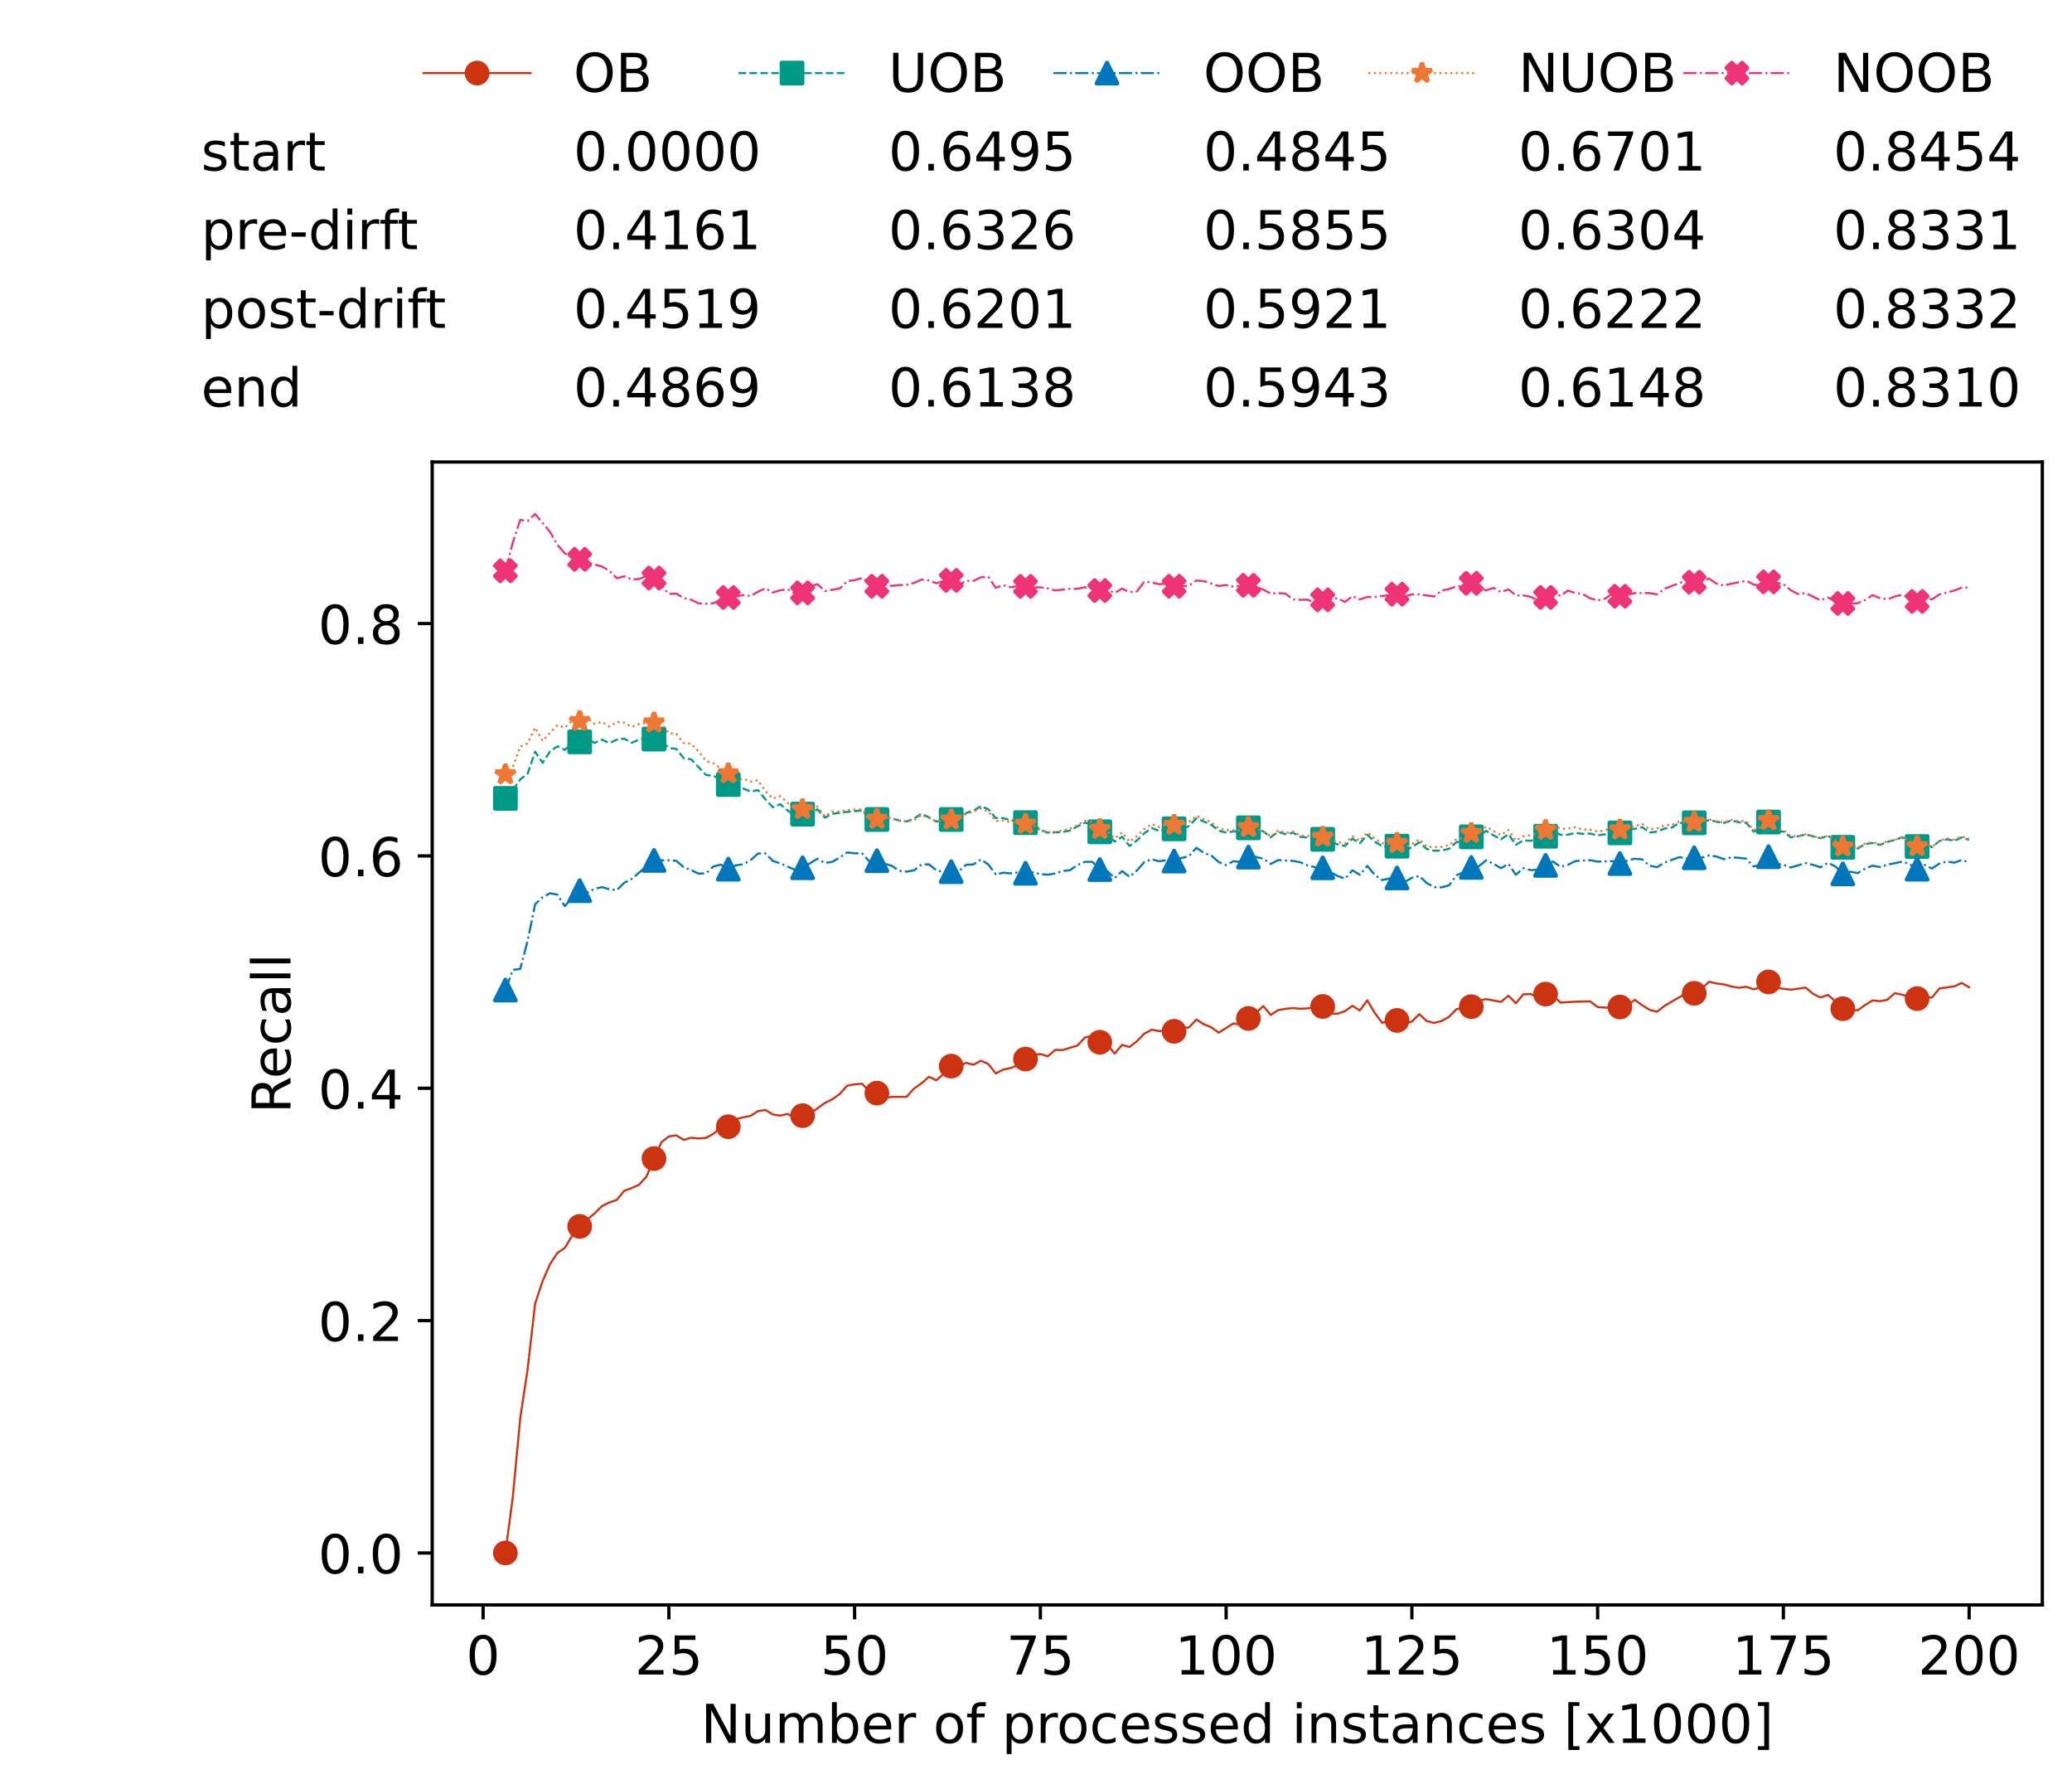<?xml version="1.0" encoding="utf-8" standalone="no"?>
<!DOCTYPE svg PUBLIC "-//W3C//DTD SVG 1.1//EN"
  "http://www.w3.org/Graphics/SVG/1.1/DTD/svg11.dtd">
<!-- Created with matplotlib (https://matplotlib.org/) -->
<svg height="432.615pt" version="1.1" viewBox="0 0 502.65 432.615" width="502.65pt" xmlns="http://www.w3.org/2000/svg" xmlns:xlink="http://www.w3.org/1999/xlink">
 <defs>
  <style type="text/css">*{stroke-linecap:butt;stroke-linejoin:round;}</style>
 </defs>
 <g id="figure_1">
  <g id="patch_1">
   <path d="M 0 432.615 
L 502.65 432.615 
L 502.65 0 
L 0 0 
z
" style="fill:#ffffff;"/>
  </g>
  <g id="axes_1">
   <g id="patch_2">
    <path d="M 104.85 389.252 
L 495.45 389.252 
L 495.45 112.052 
L 104.85 112.052 
z
" style="fill:#ffffff;"/>
   </g>
   <g id="matplotlib.axis_1">
    <g id="xtick_1">
     <g id="line2d_1">
      <defs>
       <path d="M 0 0 
L 0 3.5 
" id="me0c4956b38" style="stroke:#000000;stroke-width:0.8;"/>
      </defs>
      <g>
       <use style="stroke:#000000;stroke-width:0.8;" x="117.197" xlink:href="#me0c4956b38" y="389.252"/>
      </g>
     </g>
     <g id="text_1">
      <!-- 0 -->
      <g transform="translate(113.061 406.13)scale(0.13 -0.13)">
       <defs>
        <path d="M 31.781 66.406 
Q 24.172 66.406 20.328 58.906 
Q 16.5 51.422 16.5 36.375 
Q 16.5 21.391 20.328 13.891 
Q 24.172 6.391 31.781 6.391 
Q 39.453 6.391 43.281 13.891 
Q 47.125 21.391 47.125 36.375 
Q 47.125 51.422 43.281 58.906 
Q 39.453 66.406 31.781 66.406 
z
M 31.781 74.219 
Q 44.047 74.219 50.516 64.516 
Q 56.984 54.828 56.984 36.375 
Q 56.984 17.969 50.516 8.266 
Q 44.047 -1.422 31.781 -1.422 
Q 19.531 -1.422 13.062 8.266 
Q 6.594 17.969 6.594 36.375 
Q 6.594 54.828 13.062 64.516 
Q 19.531 74.219 31.781 74.219 
z
" id="DejaVuSans-48"/>
       </defs>
       <use xlink:href="#DejaVuSans-48"/>
      </g>
     </g>
    </g>
    <g id="xtick_2">
     <g id="line2d_2">
      <g>
       <use style="stroke:#000000;stroke-width:0.8;" x="162.259" xlink:href="#me0c4956b38" y="389.252"/>
      </g>
     </g>
     <g id="text_2">
      <!-- 25 -->
      <g transform="translate(153.988 406.13)scale(0.13 -0.13)">
       <defs>
        <path d="M 19.188 8.297 
L 53.609 8.297 
L 53.609 0 
L 7.328 0 
L 7.328 8.297 
Q 12.938 14.109 22.625 23.891 
Q 32.328 33.688 34.812 36.531 
Q 39.547 41.844 41.422 45.531 
Q 43.312 49.219 43.312 52.781 
Q 43.312 58.594 39.234 62.25 
Q 35.156 65.922 28.609 65.922 
Q 23.969 65.922 18.812 64.312 
Q 13.672 62.703 7.812 59.422 
L 7.812 69.391 
Q 13.766 71.781 18.938 73 
Q 24.125 74.219 28.422 74.219 
Q 39.75 74.219 46.484 68.547 
Q 53.219 62.891 53.219 53.422 
Q 53.219 48.922 51.531 44.891 
Q 49.859 40.875 45.406 35.406 
Q 44.188 33.984 37.641 27.219 
Q 31.109 20.453 19.188 8.297 
z
" id="DejaVuSans-50"/>
        <path d="M 10.797 72.906 
L 49.516 72.906 
L 49.516 64.594 
L 19.828 64.594 
L 19.828 46.734 
Q 21.969 47.469 24.109 47.828 
Q 26.266 48.188 28.422 48.188 
Q 40.625 48.188 47.75 41.5 
Q 54.891 34.812 54.891 23.391 
Q 54.891 11.625 47.562 5.094 
Q 40.234 -1.422 26.906 -1.422 
Q 22.312 -1.422 17.547 -0.641 
Q 12.797 0.141 7.719 1.703 
L 7.719 11.625 
Q 12.109 9.234 16.797 8.062 
Q 21.484 6.891 26.703 6.891 
Q 35.156 6.891 40.078 11.328 
Q 45.016 15.766 45.016 23.391 
Q 45.016 31 40.078 35.438 
Q 35.156 39.891 26.703 39.891 
Q 22.75 39.891 18.812 39.016 
Q 14.891 38.141 10.797 36.281 
z
" id="DejaVuSans-53"/>
       </defs>
       <use xlink:href="#DejaVuSans-50"/>
       <use x="63.623" xlink:href="#DejaVuSans-53"/>
      </g>
     </g>
    </g>
    <g id="xtick_3">
     <g id="line2d_3">
      <g>
       <use style="stroke:#000000;stroke-width:0.8;" x="207.322" xlink:href="#me0c4956b38" y="389.252"/>
      </g>
     </g>
     <g id="text_3">
      <!-- 50 -->
      <g transform="translate(199.05 406.13)scale(0.13 -0.13)">
       <use xlink:href="#DejaVuSans-53"/>
       <use x="63.623" xlink:href="#DejaVuSans-48"/>
      </g>
     </g>
    </g>
    <g id="xtick_4">
     <g id="line2d_4">
      <g>
       <use style="stroke:#000000;stroke-width:0.8;" x="252.384" xlink:href="#me0c4956b38" y="389.252"/>
      </g>
     </g>
     <g id="text_4">
      <!-- 75 -->
      <g transform="translate(244.113 406.13)scale(0.13 -0.13)">
       <defs>
        <path d="M 8.203 72.906 
L 55.078 72.906 
L 55.078 68.703 
L 28.609 0 
L 18.312 0 
L 43.219 64.594 
L 8.203 64.594 
z
" id="DejaVuSans-55"/>
       </defs>
       <use xlink:href="#DejaVuSans-55"/>
       <use x="63.623" xlink:href="#DejaVuSans-53"/>
      </g>
     </g>
    </g>
    <g id="xtick_5">
     <g id="line2d_5">
      <g>
       <use style="stroke:#000000;stroke-width:0.8;" x="297.446" xlink:href="#me0c4956b38" y="389.252"/>
      </g>
     </g>
     <g id="text_5">
      <!-- 100 -->
      <g transform="translate(285.039 406.13)scale(0.13 -0.13)">
       <defs>
        <path d="M 12.406 8.297 
L 28.516 8.297 
L 28.516 63.922 
L 10.984 60.406 
L 10.984 69.391 
L 28.422 72.906 
L 38.281 72.906 
L 38.281 8.297 
L 54.391 8.297 
L 54.391 0 
L 12.406 0 
z
" id="DejaVuSans-49"/>
       </defs>
       <use xlink:href="#DejaVuSans-49"/>
       <use x="63.623" xlink:href="#DejaVuSans-48"/>
       <use x="127.246" xlink:href="#DejaVuSans-48"/>
      </g>
     </g>
    </g>
    <g id="xtick_6">
     <g id="line2d_6">
      <g>
       <use style="stroke:#000000;stroke-width:0.8;" x="342.509" xlink:href="#me0c4956b38" y="389.252"/>
      </g>
     </g>
     <g id="text_6">
      <!-- 125 -->
      <g transform="translate(330.102 406.13)scale(0.13 -0.13)">
       <use xlink:href="#DejaVuSans-49"/>
       <use x="63.623" xlink:href="#DejaVuSans-50"/>
       <use x="127.246" xlink:href="#DejaVuSans-53"/>
      </g>
     </g>
    </g>
    <g id="xtick_7">
     <g id="line2d_7">
      <g>
       <use style="stroke:#000000;stroke-width:0.8;" x="387.571" xlink:href="#me0c4956b38" y="389.252"/>
      </g>
     </g>
     <g id="text_7">
      <!-- 150 -->
      <g transform="translate(375.164 406.13)scale(0.13 -0.13)">
       <use xlink:href="#DejaVuSans-49"/>
       <use x="63.623" xlink:href="#DejaVuSans-53"/>
       <use x="127.246" xlink:href="#DejaVuSans-48"/>
      </g>
     </g>
    </g>
    <g id="xtick_8">
     <g id="line2d_8">
      <g>
       <use style="stroke:#000000;stroke-width:0.8;" x="432.633" xlink:href="#me0c4956b38" y="389.252"/>
      </g>
     </g>
     <g id="text_8">
      <!-- 175 -->
      <g transform="translate(420.226 406.13)scale(0.13 -0.13)">
       <use xlink:href="#DejaVuSans-49"/>
       <use x="63.623" xlink:href="#DejaVuSans-55"/>
       <use x="127.246" xlink:href="#DejaVuSans-53"/>
      </g>
     </g>
    </g>
    <g id="xtick_9">
     <g id="line2d_9">
      <g>
       <use style="stroke:#000000;stroke-width:0.8;" x="477.695" xlink:href="#me0c4956b38" y="389.252"/>
      </g>
     </g>
     <g id="text_9">
      <!-- 200 -->
      <g transform="translate(465.289 406.13)scale(0.13 -0.13)">
       <use xlink:href="#DejaVuSans-50"/>
       <use x="63.623" xlink:href="#DejaVuSans-48"/>
       <use x="127.246" xlink:href="#DejaVuSans-48"/>
      </g>
     </g>
    </g>
    <g id="text_10">
     <!-- Number of processed instances [x1000] -->
     <g transform="translate(170.025 422.711)scale(0.13 -0.13)">
      <defs>
       <path d="M 9.812 72.906 
L 23.094 72.906 
L 55.422 11.922 
L 55.422 72.906 
L 64.984 72.906 
L 64.984 0 
L 51.703 0 
L 19.391 60.984 
L 19.391 0 
L 9.812 0 
z
" id="DejaVuSans-78"/>
       <path d="M 8.5 21.578 
L 8.5 54.688 
L 17.484 54.688 
L 17.484 21.922 
Q 17.484 14.156 20.5 10.266 
Q 23.531 6.391 29.594 6.391 
Q 36.859 6.391 41.078 11.031 
Q 45.312 15.672 45.312 23.688 
L 45.312 54.688 
L 54.297 54.688 
L 54.297 0 
L 45.312 0 
L 45.312 8.406 
Q 42.047 3.422 37.719 1 
Q 33.406 -1.422 27.688 -1.422 
Q 18.266 -1.422 13.375 4.438 
Q 8.5 10.297 8.5 21.578 
z
M 31.109 56 
z
" id="DejaVuSans-117"/>
       <path d="M 52 44.188 
Q 55.375 50.25 60.062 53.125 
Q 64.75 56 71.094 56 
Q 79.641 56 84.281 50.016 
Q 88.922 44.047 88.922 33.016 
L 88.922 0 
L 79.891 0 
L 79.891 32.719 
Q 79.891 40.578 77.094 44.375 
Q 74.312 48.188 68.609 48.188 
Q 61.625 48.188 57.562 43.547 
Q 53.516 38.922 53.516 30.906 
L 53.516 0 
L 44.484 0 
L 44.484 32.719 
Q 44.484 40.625 41.703 44.406 
Q 38.922 48.188 33.109 48.188 
Q 26.219 48.188 22.156 43.531 
Q 18.109 38.875 18.109 30.906 
L 18.109 0 
L 9.078 0 
L 9.078 54.688 
L 18.109 54.688 
L 18.109 46.188 
Q 21.188 51.219 25.484 53.609 
Q 29.781 56 35.688 56 
Q 41.656 56 45.828 52.969 
Q 50 49.953 52 44.188 
z
" id="DejaVuSans-109"/>
       <path d="M 48.688 27.297 
Q 48.688 37.203 44.609 42.844 
Q 40.531 48.484 33.406 48.484 
Q 26.266 48.484 22.188 42.844 
Q 18.109 37.203 18.109 27.297 
Q 18.109 17.391 22.188 11.75 
Q 26.266 6.109 33.406 6.109 
Q 40.531 6.109 44.609 11.75 
Q 48.688 17.391 48.688 27.297 
z
M 18.109 46.391 
Q 20.953 51.266 25.266 53.625 
Q 29.594 56 35.594 56 
Q 45.562 56 51.781 48.094 
Q 58.016 40.188 58.016 27.297 
Q 58.016 14.406 51.781 6.484 
Q 45.562 -1.422 35.594 -1.422 
Q 29.594 -1.422 25.266 0.953 
Q 20.953 3.328 18.109 8.203 
L 18.109 0 
L 9.078 0 
L 9.078 75.984 
L 18.109 75.984 
z
" id="DejaVuSans-98"/>
       <path d="M 56.203 29.594 
L 56.203 25.203 
L 14.891 25.203 
Q 15.484 15.922 20.484 11.062 
Q 25.484 6.203 34.422 6.203 
Q 39.594 6.203 44.453 7.469 
Q 49.312 8.734 54.109 11.281 
L 54.109 2.781 
Q 49.266 0.734 44.188 -0.344 
Q 39.109 -1.422 33.891 -1.422 
Q 20.797 -1.422 13.156 6.188 
Q 5.516 13.812 5.516 26.812 
Q 5.516 40.234 12.766 48.109 
Q 20.016 56 32.328 56 
Q 43.359 56 49.781 48.891 
Q 56.203 41.797 56.203 29.594 
z
M 47.219 32.234 
Q 47.125 39.594 43.094 43.984 
Q 39.062 48.391 32.422 48.391 
Q 24.906 48.391 20.391 44.141 
Q 15.875 39.891 15.188 32.172 
z
" id="DejaVuSans-101"/>
       <path d="M 41.109 46.297 
Q 39.594 47.172 37.812 47.578 
Q 36.031 48 33.891 48 
Q 26.266 48 22.188 43.047 
Q 18.109 38.094 18.109 28.812 
L 18.109 0 
L 9.078 0 
L 9.078 54.688 
L 18.109 54.688 
L 18.109 46.188 
Q 20.953 51.172 25.484 53.578 
Q 30.031 56 36.531 56 
Q 37.453 56 38.578 55.875 
Q 39.703 55.766 41.062 55.516 
z
" id="DejaVuSans-114"/>
       <path id="DejaVuSans-32"/>
       <path d="M 30.609 48.391 
Q 23.391 48.391 19.188 42.75 
Q 14.984 37.109 14.984 27.297 
Q 14.984 17.484 19.156 11.844 
Q 23.344 6.203 30.609 6.203 
Q 37.797 6.203 41.984 11.859 
Q 46.188 17.531 46.188 27.297 
Q 46.188 37.016 41.984 42.703 
Q 37.797 48.391 30.609 48.391 
z
M 30.609 56 
Q 42.328 56 49.016 48.375 
Q 55.719 40.766 55.719 27.297 
Q 55.719 13.875 49.016 6.219 
Q 42.328 -1.422 30.609 -1.422 
Q 18.844 -1.422 12.172 6.219 
Q 5.516 13.875 5.516 27.297 
Q 5.516 40.766 12.172 48.375 
Q 18.844 56 30.609 56 
z
" id="DejaVuSans-111"/>
       <path d="M 37.109 75.984 
L 37.109 68.5 
L 28.516 68.5 
Q 23.688 68.5 21.797 66.547 
Q 19.922 64.594 19.922 59.516 
L 19.922 54.688 
L 34.719 54.688 
L 34.719 47.703 
L 19.922 47.703 
L 19.922 0 
L 10.891 0 
L 10.891 47.703 
L 2.297 47.703 
L 2.297 54.688 
L 10.891 54.688 
L 10.891 58.5 
Q 10.891 67.625 15.141 71.797 
Q 19.391 75.984 28.609 75.984 
z
" id="DejaVuSans-102"/>
       <path d="M 18.109 8.203 
L 18.109 -20.797 
L 9.078 -20.797 
L 9.078 54.688 
L 18.109 54.688 
L 18.109 46.391 
Q 20.953 51.266 25.266 53.625 
Q 29.594 56 35.594 56 
Q 45.562 56 51.781 48.094 
Q 58.016 40.188 58.016 27.297 
Q 58.016 14.406 51.781 6.484 
Q 45.562 -1.422 35.594 -1.422 
Q 29.594 -1.422 25.266 0.953 
Q 20.953 3.328 18.109 8.203 
z
M 48.688 27.297 
Q 48.688 37.203 44.609 42.844 
Q 40.531 48.484 33.406 48.484 
Q 26.266 48.484 22.188 42.844 
Q 18.109 37.203 18.109 27.297 
Q 18.109 17.391 22.188 11.75 
Q 26.266 6.109 33.406 6.109 
Q 40.531 6.109 44.609 11.75 
Q 48.688 17.391 48.688 27.297 
z
" id="DejaVuSans-112"/>
       <path d="M 48.781 52.594 
L 48.781 44.188 
Q 44.969 46.297 41.141 47.344 
Q 37.312 48.391 33.406 48.391 
Q 24.656 48.391 19.812 42.844 
Q 14.984 37.312 14.984 27.297 
Q 14.984 17.281 19.812 11.734 
Q 24.656 6.203 33.406 6.203 
Q 37.312 6.203 41.141 7.25 
Q 44.969 8.297 48.781 10.406 
L 48.781 2.094 
Q 45.016 0.344 40.984 -0.531 
Q 36.969 -1.422 32.422 -1.422 
Q 20.062 -1.422 12.781 6.344 
Q 5.516 14.109 5.516 27.297 
Q 5.516 40.672 12.859 48.328 
Q 20.219 56 33.016 56 
Q 37.156 56 41.109 55.141 
Q 45.062 54.297 48.781 52.594 
z
" id="DejaVuSans-99"/>
       <path d="M 44.281 53.078 
L 44.281 44.578 
Q 40.484 46.531 36.375 47.5 
Q 32.281 48.484 27.875 48.484 
Q 21.188 48.484 17.844 46.438 
Q 14.5 44.391 14.5 40.281 
Q 14.5 37.156 16.891 35.375 
Q 19.281 33.594 26.516 31.984 
L 29.594 31.297 
Q 39.156 29.25 43.188 25.516 
Q 47.219 21.781 47.219 15.094 
Q 47.219 7.469 41.188 3.016 
Q 35.156 -1.422 24.609 -1.422 
Q 20.219 -1.422 15.453 -0.562 
Q 10.688 0.297 5.422 2 
L 5.422 11.281 
Q 10.406 8.688 15.234 7.391 
Q 20.062 6.109 24.812 6.109 
Q 31.156 6.109 34.562 8.281 
Q 37.984 10.453 37.984 14.406 
Q 37.984 18.062 35.516 20.016 
Q 33.062 21.969 24.703 23.781 
L 21.578 24.516 
Q 13.234 26.266 9.516 29.906 
Q 5.812 33.547 5.812 39.891 
Q 5.812 47.609 11.281 51.797 
Q 16.75 56 26.812 56 
Q 31.781 56 36.172 55.266 
Q 40.578 54.547 44.281 53.078 
z
" id="DejaVuSans-115"/>
       <path d="M 45.406 46.391 
L 45.406 75.984 
L 54.391 75.984 
L 54.391 0 
L 45.406 0 
L 45.406 8.203 
Q 42.578 3.328 38.25 0.953 
Q 33.938 -1.422 27.875 -1.422 
Q 17.969 -1.422 11.734 6.484 
Q 5.516 14.406 5.516 27.297 
Q 5.516 40.188 11.734 48.094 
Q 17.969 56 27.875 56 
Q 33.938 56 38.25 53.625 
Q 42.578 51.266 45.406 46.391 
z
M 14.797 27.297 
Q 14.797 17.391 18.875 11.75 
Q 22.953 6.109 30.078 6.109 
Q 37.203 6.109 41.297 11.75 
Q 45.406 17.391 45.406 27.297 
Q 45.406 37.203 41.297 42.844 
Q 37.203 48.484 30.078 48.484 
Q 22.953 48.484 18.875 42.844 
Q 14.797 37.203 14.797 27.297 
z
" id="DejaVuSans-100"/>
       <path d="M 9.422 54.688 
L 18.406 54.688 
L 18.406 0 
L 9.422 0 
z
M 9.422 75.984 
L 18.406 75.984 
L 18.406 64.594 
L 9.422 64.594 
z
" id="DejaVuSans-105"/>
       <path d="M 54.891 33.016 
L 54.891 0 
L 45.906 0 
L 45.906 32.719 
Q 45.906 40.484 42.875 44.328 
Q 39.844 48.188 33.797 48.188 
Q 26.516 48.188 22.312 43.547 
Q 18.109 38.922 18.109 30.906 
L 18.109 0 
L 9.078 0 
L 9.078 54.688 
L 18.109 54.688 
L 18.109 46.188 
Q 21.344 51.125 25.703 53.562 
Q 30.078 56 35.797 56 
Q 45.219 56 50.047 50.172 
Q 54.891 44.344 54.891 33.016 
z
" id="DejaVuSans-110"/>
       <path d="M 18.312 70.219 
L 18.312 54.688 
L 36.812 54.688 
L 36.812 47.703 
L 18.312 47.703 
L 18.312 18.016 
Q 18.312 11.328 20.141 9.422 
Q 21.969 7.516 27.594 7.516 
L 36.812 7.516 
L 36.812 0 
L 27.594 0 
Q 17.188 0 13.234 3.875 
Q 9.281 7.766 9.281 18.016 
L 9.281 47.703 
L 2.688 47.703 
L 2.688 54.688 
L 9.281 54.688 
L 9.281 70.219 
z
" id="DejaVuSans-116"/>
       <path d="M 34.281 27.484 
Q 23.391 27.484 19.188 25 
Q 14.984 22.516 14.984 16.5 
Q 14.984 11.719 18.141 8.906 
Q 21.297 6.109 26.703 6.109 
Q 34.188 6.109 38.703 11.406 
Q 43.219 16.703 43.219 25.484 
L 43.219 27.484 
z
M 52.203 31.203 
L 52.203 0 
L 43.219 0 
L 43.219 8.297 
Q 40.141 3.328 35.547 0.953 
Q 30.953 -1.422 24.312 -1.422 
Q 15.922 -1.422 10.953 3.297 
Q 6 8.016 6 15.922 
Q 6 25.141 12.172 29.828 
Q 18.359 34.516 30.609 34.516 
L 43.219 34.516 
L 43.219 35.406 
Q 43.219 41.609 39.141 45 
Q 35.062 48.391 27.688 48.391 
Q 23 48.391 18.547 47.266 
Q 14.109 46.141 10.016 43.891 
L 10.016 52.203 
Q 14.938 54.109 19.578 55.047 
Q 24.219 56 28.609 56 
Q 40.484 56 46.344 49.844 
Q 52.203 43.703 52.203 31.203 
z
" id="DejaVuSans-97"/>
       <path d="M 8.594 75.984 
L 29.297 75.984 
L 29.297 69 
L 17.578 69 
L 17.578 -6.203 
L 29.297 -6.203 
L 29.297 -13.188 
L 8.594 -13.188 
z
" id="DejaVuSans-91"/>
       <path d="M 54.891 54.688 
L 35.109 28.078 
L 55.906 0 
L 45.312 0 
L 29.391 21.484 
L 13.484 0 
L 2.875 0 
L 24.125 28.609 
L 4.688 54.688 
L 15.281 54.688 
L 29.781 35.203 
L 44.281 54.688 
z
" id="DejaVuSans-120"/>
       <path d="M 30.422 75.984 
L 30.422 -13.188 
L 9.719 -13.188 
L 9.719 -6.203 
L 21.391 -6.203 
L 21.391 69 
L 9.719 69 
L 9.719 75.984 
z
" id="DejaVuSans-93"/>
      </defs>
      <use xlink:href="#DejaVuSans-78"/>
      <use x="74.805" xlink:href="#DejaVuSans-117"/>
      <use x="138.184" xlink:href="#DejaVuSans-109"/>
      <use x="235.596" xlink:href="#DejaVuSans-98"/>
      <use x="299.072" xlink:href="#DejaVuSans-101"/>
      <use x="360.596" xlink:href="#DejaVuSans-114"/>
      <use x="401.709" xlink:href="#DejaVuSans-32"/>
      <use x="433.496" xlink:href="#DejaVuSans-111"/>
      <use x="494.678" xlink:href="#DejaVuSans-102"/>
      <use x="529.883" xlink:href="#DejaVuSans-32"/>
      <use x="561.67" xlink:href="#DejaVuSans-112"/>
      <use x="625.146" xlink:href="#DejaVuSans-114"/>
      <use x="664.01" xlink:href="#DejaVuSans-111"/>
      <use x="725.191" xlink:href="#DejaVuSans-99"/>
      <use x="780.172" xlink:href="#DejaVuSans-101"/>
      <use x="841.695" xlink:href="#DejaVuSans-115"/>
      <use x="893.795" xlink:href="#DejaVuSans-115"/>
      <use x="945.895" xlink:href="#DejaVuSans-101"/>
      <use x="1007.418" xlink:href="#DejaVuSans-100"/>
      <use x="1070.895" xlink:href="#DejaVuSans-32"/>
      <use x="1102.682" xlink:href="#DejaVuSans-105"/>
      <use x="1130.465" xlink:href="#DejaVuSans-110"/>
      <use x="1193.844" xlink:href="#DejaVuSans-115"/>
      <use x="1245.943" xlink:href="#DejaVuSans-116"/>
      <use x="1285.152" xlink:href="#DejaVuSans-97"/>
      <use x="1346.432" xlink:href="#DejaVuSans-110"/>
      <use x="1409.811" xlink:href="#DejaVuSans-99"/>
      <use x="1464.791" xlink:href="#DejaVuSans-101"/>
      <use x="1526.314" xlink:href="#DejaVuSans-115"/>
      <use x="1578.414" xlink:href="#DejaVuSans-32"/>
      <use x="1610.201" xlink:href="#DejaVuSans-91"/>
      <use x="1649.215" xlink:href="#DejaVuSans-120"/>
      <use x="1708.395" xlink:href="#DejaVuSans-49"/>
      <use x="1772.018" xlink:href="#DejaVuSans-48"/>
      <use x="1835.641" xlink:href="#DejaVuSans-48"/>
      <use x="1899.264" xlink:href="#DejaVuSans-48"/>
      <use x="1962.887" xlink:href="#DejaVuSans-93"/>
     </g>
    </g>
   </g>
   <g id="matplotlib.axis_2">
    <g id="ytick_1">
     <g id="line2d_10">
      <defs>
       <path d="M 0 0 
L -3.5 0 
" id="m1ae95ebe64" style="stroke:#000000;stroke-width:0.8;"/>
      </defs>
      <g>
       <use style="stroke:#000000;stroke-width:0.8;" x="104.85" xlink:href="#m1ae95ebe64" y="376.652"/>
      </g>
     </g>
     <g id="text_11">
      <!-- 0.0 -->
      <g transform="translate(77.176 381.591)scale(0.13 -0.13)">
       <defs>
        <path d="M 10.688 12.406 
L 21 12.406 
L 21 0 
L 10.688 0 
z
" id="DejaVuSans-46"/>
       </defs>
       <use xlink:href="#DejaVuSans-48"/>
       <use x="63.623" xlink:href="#DejaVuSans-46"/>
       <use x="95.41" xlink:href="#DejaVuSans-48"/>
      </g>
     </g>
    </g>
    <g id="ytick_2">
     <g id="line2d_11">
      <g>
       <use style="stroke:#000000;stroke-width:0.8;" x="104.85" xlink:href="#m1ae95ebe64" y="320.296"/>
      </g>
     </g>
     <g id="text_12">
      <!-- 0.2 -->
      <g transform="translate(77.176 325.235)scale(0.13 -0.13)">
       <use xlink:href="#DejaVuSans-48"/>
       <use x="63.623" xlink:href="#DejaVuSans-46"/>
       <use x="95.41" xlink:href="#DejaVuSans-50"/>
      </g>
     </g>
    </g>
    <g id="ytick_3">
     <g id="line2d_12">
      <g>
       <use style="stroke:#000000;stroke-width:0.8;" x="104.85" xlink:href="#m1ae95ebe64" y="263.941"/>
      </g>
     </g>
     <g id="text_13">
      <!-- 0.4 -->
      <g transform="translate(77.176 268.879)scale(0.13 -0.13)">
       <defs>
        <path d="M 37.797 64.312 
L 12.891 25.391 
L 37.797 25.391 
z
M 35.203 72.906 
L 47.609 72.906 
L 47.609 25.391 
L 58.016 25.391 
L 58.016 17.188 
L 47.609 17.188 
L 47.609 0 
L 37.797 0 
L 37.797 17.188 
L 4.891 17.188 
L 4.891 26.703 
z
" id="DejaVuSans-52"/>
       </defs>
       <use xlink:href="#DejaVuSans-48"/>
       <use x="63.623" xlink:href="#DejaVuSans-46"/>
       <use x="95.41" xlink:href="#DejaVuSans-52"/>
      </g>
     </g>
    </g>
    <g id="ytick_4">
     <g id="line2d_13">
      <g>
       <use style="stroke:#000000;stroke-width:0.8;" x="104.85" xlink:href="#m1ae95ebe64" y="207.585"/>
      </g>
     </g>
     <g id="text_14">
      <!-- 0.6 -->
      <g transform="translate(77.176 212.524)scale(0.13 -0.13)">
       <defs>
        <path d="M 33.016 40.375 
Q 26.375 40.375 22.484 35.828 
Q 18.609 31.297 18.609 23.391 
Q 18.609 15.531 22.484 10.953 
Q 26.375 6.391 33.016 6.391 
Q 39.656 6.391 43.531 10.953 
Q 47.406 15.531 47.406 23.391 
Q 47.406 31.297 43.531 35.828 
Q 39.656 40.375 33.016 40.375 
z
M 52.594 71.297 
L 52.594 62.312 
Q 48.875 64.062 45.094 64.984 
Q 41.312 65.922 37.594 65.922 
Q 27.828 65.922 22.672 59.328 
Q 17.531 52.734 16.797 39.406 
Q 19.672 43.656 24.016 45.922 
Q 28.375 48.188 33.594 48.188 
Q 44.578 48.188 50.953 41.516 
Q 57.328 34.859 57.328 23.391 
Q 57.328 12.156 50.688 5.359 
Q 44.047 -1.422 33.016 -1.422 
Q 20.359 -1.422 13.672 8.266 
Q 6.984 17.969 6.984 36.375 
Q 6.984 53.656 15.188 63.938 
Q 23.391 74.219 37.203 74.219 
Q 40.922 74.219 44.703 73.484 
Q 48.484 72.75 52.594 71.297 
z
" id="DejaVuSans-54"/>
       </defs>
       <use xlink:href="#DejaVuSans-48"/>
       <use x="63.623" xlink:href="#DejaVuSans-46"/>
       <use x="95.41" xlink:href="#DejaVuSans-54"/>
      </g>
     </g>
    </g>
    <g id="ytick_5">
     <g id="line2d_14">
      <g>
       <use style="stroke:#000000;stroke-width:0.8;" x="104.85" xlink:href="#m1ae95ebe64" y="151.229"/>
      </g>
     </g>
     <g id="text_15">
      <!-- 0.8 -->
      <g transform="translate(77.176 156.168)scale(0.13 -0.13)">
       <defs>
        <path d="M 31.781 34.625 
Q 24.75 34.625 20.719 30.859 
Q 16.703 27.094 16.703 20.516 
Q 16.703 13.922 20.719 10.156 
Q 24.75 6.391 31.781 6.391 
Q 38.812 6.391 42.859 10.172 
Q 46.922 13.969 46.922 20.516 
Q 46.922 27.094 42.891 30.859 
Q 38.875 34.625 31.781 34.625 
z
M 21.922 38.812 
Q 15.578 40.375 12.031 44.719 
Q 8.5 49.078 8.5 55.328 
Q 8.5 64.062 14.719 69.141 
Q 20.953 74.219 31.781 74.219 
Q 42.672 74.219 48.875 69.141 
Q 55.078 64.062 55.078 55.328 
Q 55.078 49.078 51.531 44.719 
Q 48 40.375 41.703 38.812 
Q 48.828 37.156 52.797 32.312 
Q 56.781 27.484 56.781 20.516 
Q 56.781 9.906 50.312 4.234 
Q 43.844 -1.422 31.781 -1.422 
Q 19.734 -1.422 13.25 4.234 
Q 6.781 9.906 6.781 20.516 
Q 6.781 27.484 10.781 32.312 
Q 14.797 37.156 21.922 38.812 
z
M 18.312 54.391 
Q 18.312 48.734 21.844 45.562 
Q 25.391 42.391 31.781 42.391 
Q 38.141 42.391 41.719 45.562 
Q 45.312 48.734 45.312 54.391 
Q 45.312 60.062 41.719 63.234 
Q 38.141 66.406 31.781 66.406 
Q 25.391 66.406 21.844 63.234 
Q 18.312 60.062 18.312 54.391 
z
" id="DejaVuSans-56"/>
       </defs>
       <use xlink:href="#DejaVuSans-48"/>
       <use x="63.623" xlink:href="#DejaVuSans-46"/>
       <use x="95.41" xlink:href="#DejaVuSans-56"/>
      </g>
     </g>
    </g>
    <g id="text_16">
     <!-- Recall -->
     <g transform="translate(70.472 270.044)rotate(-90)scale(0.13 -0.13)">
      <defs>
       <path d="M 44.391 34.188 
Q 47.562 33.109 50.562 29.594 
Q 53.562 26.078 56.594 19.922 
L 66.609 0 
L 56 0 
L 46.688 18.703 
Q 43.062 26.031 39.672 28.422 
Q 36.281 30.812 30.422 30.812 
L 19.672 30.812 
L 19.672 0 
L 9.812 0 
L 9.812 72.906 
L 32.078 72.906 
Q 44.578 72.906 50.734 67.672 
Q 56.891 62.453 56.891 51.906 
Q 56.891 45.016 53.688 40.469 
Q 50.484 35.938 44.391 34.188 
z
M 19.672 64.797 
L 19.672 38.922 
L 32.078 38.922 
Q 39.203 38.922 42.844 42.219 
Q 46.484 45.516 46.484 51.906 
Q 46.484 58.297 42.844 61.547 
Q 39.203 64.797 32.078 64.797 
z
" id="DejaVuSans-82"/>
       <path d="M 9.422 75.984 
L 18.406 75.984 
L 18.406 0 
L 9.422 0 
z
" id="DejaVuSans-108"/>
      </defs>
      <use xlink:href="#DejaVuSans-82"/>
      <use x="64.982" xlink:href="#DejaVuSans-101"/>
      <use x="126.506" xlink:href="#DejaVuSans-99"/>
      <use x="181.486" xlink:href="#DejaVuSans-97"/>
      <use x="242.766" xlink:href="#DejaVuSans-108"/>
      <use x="270.549" xlink:href="#DejaVuSans-108"/>
     </g>
    </g>
   </g>
   <g id="line2d_15"/>
   <g id="line2d_16"/>
   <g id="line2d_17"/>
   <g id="line2d_18"/>
   <g id="line2d_19"/>
   <g id="line2d_20">
    <path clip-path="url(#p457d3a7aaa)" d="M 122.605 376.652 
L 124.407 363.105 
L 126.21 343.927 
L 128.012 331.981 
L 129.815 316.188 
L 131.617 310.759 
L 133.419 306.629 
L 135.222 303.888 
L 137.024 302.665 
L 138.827 299.665 
L 140.629 297.453 
L 142.432 295.803 
L 144.234 294.315 
L 146.037 292.516 
L 147.839 291.636 
L 149.642 291.019 
L 151.444 288.795 
L 153.247 288.151 
L 155.049 287.316 
L 156.852 285.338 
L 158.654 281.003 
L 160.457 277.035 
L 162.259 275.624 
L 164.062 275.373 
L 165.864 276.458 
L 167.667 275.945 
L 169.469 276.119 
L 171.272 275.974 
L 173.074 275.001 
L 174.877 273.378 
L 176.679 273.268 
L 178.482 271.475 
L 180.284 270.983 
L 182.087 270.64 
L 183.889 269.489 
L 185.692 269.213 
L 187.494 270.301 
L 189.297 270.577 
L 191.099 270.16 
L 192.902 271.279 
L 194.704 270.592 
L 196.507 270.098 
L 200.112 267.503 
L 201.914 266.614 
L 203.717 265.348 
L 205.519 263.31 
L 207.322 262.987 
L 209.124 262.846 
L 210.927 264.687 
L 212.729 265.12 
L 214.532 266.313 
L 216.334 266.03 
L 219.939 266.024 
L 221.742 264 
L 223.544 262.763 
L 225.347 261.153 
L 227.149 262.004 
L 228.952 260.442 
L 230.754 258.576 
L 232.557 258.657 
L 234.359 257.768 
L 236.162 258.239 
L 237.964 257.26 
L 239.767 258.056 
L 241.569 260.359 
L 243.372 259.404 
L 245.174 259.045 
L 246.976 258.33 
L 248.779 256.857 
L 250.581 255.95 
L 252.384 255.633 
L 254.186 256.197 
L 255.989 254.623 
L 257.791 254.681 
L 261.396 253.565 
L 263.199 251.633 
L 265.001 251.22 
L 266.804 252.789 
L 268.606 253.317 
L 270.409 255.544 
L 272.211 253.425 
L 274.014 253.937 
L 275.816 252.528 
L 277.619 250.675 
L 279.421 249.73 
L 281.224 250.092 
L 283.026 249.917 
L 284.829 250.129 
L 286.631 249.294 
L 288.434 249.195 
L 290.236 247.274 
L 292.039 248.413 
L 293.841 249.138 
L 295.644 250.458 
L 299.249 248.2 
L 301.051 248.592 
L 302.854 247.013 
L 304.656 245.728 
L 306.459 244 
L 308.261 246.155 
L 310.064 244.982 
L 311.866 244.669 
L 313.669 244.498 
L 315.471 244.651 
L 317.274 244.564 
L 319.076 244.132 
L 320.879 244.097 
L 322.681 245.851 
L 324.484 245.851 
L 326.286 245.247 
L 328.089 243.945 
L 329.891 245.072 
L 331.694 242.607 
L 333.496 245.659 
L 335.299 248.08 
L 337.101 247.557 
L 338.904 247.486 
L 340.706 248.259 
L 342.509 247.765 
L 344.311 245.966 
L 346.114 247.636 
L 347.916 248.095 
L 349.719 247.631 
L 351.521 246.629 
L 353.324 244.749 
L 356.928 244.153 
L 358.731 242.716 
L 360.533 242.323 
L 364.138 242.985 
L 365.941 241.5 
L 367.743 243.32 
L 369.546 241.149 
L 371.348 241.096 
L 373.151 241.962 
L 374.953 241.103 
L 376.756 241.455 
L 378.558 243.163 
L 382.163 242.951 
L 385.768 242.861 
L 387.571 244.258 
L 391.176 244.483 
L 392.978 244.233 
L 394.781 243.816 
L 396.583 242.483 
L 398.386 243.81 
L 400.188 244.93 
L 401.991 245.378 
L 403.793 243.967 
L 409.201 240.804 
L 411.003 240.905 
L 412.806 239.743 
L 414.608 238.106 
L 416.411 238.528 
L 418.213 238.756 
L 420.016 239.255 
L 421.818 239.572 
L 423.621 239.321 
L 425.423 239.952 
L 427.226 239.479 
L 429.028 238.148 
L 430.831 239.564 
L 434.436 240.038 
L 438.041 239.524 
L 439.843 241.042 
L 441.646 241.936 
L 443.448 241.295 
L 445.251 242.865 
L 447.053 244.651 
L 448.856 244.951 
L 450.658 245.031 
L 452.461 243.753 
L 454.263 242.639 
L 456.066 242.825 
L 457.868 242.484 
L 459.671 240.874 
L 461.473 241.261 
L 465.078 242.204 
L 466.881 241.763 
L 468.683 241.954 
L 470.485 239.729 
L 474.09 239.236 
L 475.893 238.386 
L 477.695 239.443 
L 477.695 239.443 
" style="fill:none;stroke:#cc3311;stroke-linecap:square;stroke-width:0.5;"/>
    <defs>
     <path d="M 0 2.5 
C 0.663 2.5 1.299 2.237 1.768 1.768 
C 2.237 1.299 2.5 0.663 2.5 0 
C 2.5 -0.663 2.237 -1.299 1.768 -1.768 
C 1.299 -2.237 0.663 -2.5 0 -2.5 
C -0.663 -2.5 -1.299 -2.237 -1.768 -1.768 
C -2.237 -1.299 -2.5 -0.663 -2.5 0 
C -2.5 0.663 -2.237 1.299 -1.768 1.768 
C -1.299 2.237 -0.663 2.5 0 2.5 
z
" id="m14267e8200" style="stroke:#cc3311;"/>
    </defs>
    <g clip-path="url(#p457d3a7aaa)">
     <use style="fill:#cc3311;stroke:#cc3311;" x="122.605" xlink:href="#m14267e8200" y="376.652"/>
     <use style="fill:#cc3311;stroke:#cc3311;" x="140.629" xlink:href="#m14267e8200" y="297.453"/>
     <use style="fill:#cc3311;stroke:#cc3311;" x="158.654" xlink:href="#m14267e8200" y="281.003"/>
     <use style="fill:#cc3311;stroke:#cc3311;" x="176.679" xlink:href="#m14267e8200" y="273.268"/>
     <use style="fill:#cc3311;stroke:#cc3311;" x="194.704" xlink:href="#m14267e8200" y="270.592"/>
     <use style="fill:#cc3311;stroke:#cc3311;" x="212.729" xlink:href="#m14267e8200" y="265.12"/>
     <use style="fill:#cc3311;stroke:#cc3311;" x="230.754" xlink:href="#m14267e8200" y="258.576"/>
     <use style="fill:#cc3311;stroke:#cc3311;" x="248.779" xlink:href="#m14267e8200" y="256.857"/>
     <use style="fill:#cc3311;stroke:#cc3311;" x="266.804" xlink:href="#m14267e8200" y="252.789"/>
     <use style="fill:#cc3311;stroke:#cc3311;" x="284.829" xlink:href="#m14267e8200" y="250.129"/>
     <use style="fill:#cc3311;stroke:#cc3311;" x="302.854" xlink:href="#m14267e8200" y="247.013"/>
     <use style="fill:#cc3311;stroke:#cc3311;" x="320.879" xlink:href="#m14267e8200" y="244.097"/>
     <use style="fill:#cc3311;stroke:#cc3311;" x="338.904" xlink:href="#m14267e8200" y="247.486"/>
     <use style="fill:#cc3311;stroke:#cc3311;" x="356.928" xlink:href="#m14267e8200" y="244.153"/>
     <use style="fill:#cc3311;stroke:#cc3311;" x="374.953" xlink:href="#m14267e8200" y="241.103"/>
     <use style="fill:#cc3311;stroke:#cc3311;" x="392.978" xlink:href="#m14267e8200" y="244.233"/>
     <use style="fill:#cc3311;stroke:#cc3311;" x="411.003" xlink:href="#m14267e8200" y="240.905"/>
     <use style="fill:#cc3311;stroke:#cc3311;" x="429.028" xlink:href="#m14267e8200" y="238.148"/>
     <use style="fill:#cc3311;stroke:#cc3311;" x="447.053" xlink:href="#m14267e8200" y="244.651"/>
     <use style="fill:#cc3311;stroke:#cc3311;" x="465.078" xlink:href="#m14267e8200" y="242.204"/>
    </g>
   </g>
   <g id="line2d_21"/>
   <g id="line2d_22"/>
   <g id="line2d_23"/>
   <g id="line2d_24"/>
   <g id="line2d_25">
    <path clip-path="url(#p457d3a7aaa)" d="M 122.605 193.641 
L 124.407 191.672 
L 126.21 189.022 
L 128.012 187.625 
L 129.815 182.301 
L 131.617 185.008 
L 133.419 182.29 
L 135.222 181.002 
L 137.024 181.869 
L 138.827 180.214 
L 140.629 179.939 
L 142.432 179.196 
L 144.234 180.176 
L 146.037 179.38 
L 147.839 180.235 
L 149.642 179.393 
L 151.444 179.157 
L 153.247 180.153 
L 155.049 179.372 
L 156.852 179.044 
L 158.654 179.254 
L 160.457 179.678 
L 162.259 181.408 
L 164.062 181.634 
L 165.864 183.873 
L 167.667 184.169 
L 171.272 187.956 
L 173.074 188.142 
L 174.877 189.069 
L 178.482 191.522 
L 180.284 191.231 
L 182.087 191.988 
L 183.889 191.634 
L 185.692 193.87 
L 187.494 195.8 
L 189.297 195.05 
L 191.099 196.6 
L 192.902 197.857 
L 194.704 197.452 
L 196.507 197.457 
L 198.309 196.297 
L 200.112 198.308 
L 201.914 197.376 
L 205.519 196.908 
L 209.124 196.543 
L 210.927 198.498 
L 212.729 198.758 
L 214.532 198.255 
L 216.334 198.439 
L 218.137 199.016 
L 219.939 199.242 
L 221.742 198.56 
L 223.544 197.345 
L 225.347 198.217 
L 227.149 199.259 
L 230.754 198.755 
L 232.557 198.572 
L 234.359 197.195 
L 236.162 196.586 
L 237.964 195.536 
L 239.767 196.278 
L 241.569 198.41 
L 243.372 198.408 
L 245.174 198.979 
L 246.976 199.02 
L 248.779 199.517 
L 250.581 199.895 
L 252.384 201.249 
L 254.186 201.972 
L 257.791 201.787 
L 259.594 201.424 
L 261.396 200.417 
L 263.199 199.546 
L 265.001 199.816 
L 266.804 201.746 
L 268.606 202.272 
L 270.409 204.123 
L 272.211 202.948 
L 274.014 205.179 
L 275.816 203.831 
L 277.619 202.084 
L 279.421 200.819 
L 281.224 201.55 
L 283.026 200.845 
L 286.631 201.223 
L 288.434 200.335 
L 290.236 198.469 
L 293.841 200.031 
L 295.644 201.463 
L 297.446 201.933 
L 299.249 201.648 
L 301.051 201.672 
L 302.854 200.78 
L 304.656 201.068 
L 306.459 201.639 
L 308.261 203.063 
L 310.064 201.745 
L 311.866 202.31 
L 313.669 201.962 
L 315.471 202.952 
L 320.879 203.562 
L 322.681 204.084 
L 324.484 204.788 
L 326.286 205.185 
L 328.089 203.407 
L 329.891 204.514 
L 331.694 202.461 
L 333.496 204.128 
L 335.299 205.232 
L 337.101 205.503 
L 338.904 205.228 
L 340.706 206.402 
L 342.509 205.467 
L 344.311 204.297 
L 346.114 205.922 
L 347.916 206.333 
L 349.719 206.276 
L 351.521 205.866 
L 353.324 204.248 
L 355.126 203.984 
L 356.928 202.961 
L 358.731 202.772 
L 360.533 201.508 
L 362.336 202.61 
L 364.138 203.559 
L 365.941 202.314 
L 367.743 204.897 
L 369.546 203.818 
L 371.348 203.92 
L 374.953 202.82 
L 376.756 201.615 
L 378.558 202.468 
L 380.361 202.443 
L 382.163 202.002 
L 383.966 202.242 
L 385.768 202.17 
L 387.571 202.617 
L 389.373 202.344 
L 391.176 201.699 
L 392.978 202.004 
L 394.781 201.136 
L 396.583 201.032 
L 398.386 200.626 
L 400.188 201.922 
L 401.991 201.687 
L 403.793 200.953 
L 405.596 200.701 
L 407.398 199.559 
L 409.201 199.707 
L 412.806 199.455 
L 414.608 198.874 
L 416.411 199.302 
L 418.213 199.591 
L 420.016 198.988 
L 421.818 199.433 
L 423.621 199.541 
L 425.423 201.7 
L 427.226 200.929 
L 429.028 199.369 
L 430.831 201.455 
L 432.633 201.708 
L 434.436 203.096 
L 436.238 202.809 
L 438.041 202.373 
L 441.646 203.3 
L 443.448 202.72 
L 445.251 203.841 
L 447.053 205.512 
L 448.856 205.181 
L 450.658 205.8 
L 452.461 204.738 
L 454.263 204.452 
L 456.066 204.935 
L 457.868 204.194 
L 459.671 203.716 
L 461.473 203.057 
L 463.276 204.079 
L 465.078 205.315 
L 466.881 204.419 
L 468.683 205.461 
L 470.485 203.978 
L 472.288 203.556 
L 474.09 203.924 
L 475.893 203.116 
L 477.695 203.693 
L 477.695 203.693 
" style="fill:none;stroke:#009988;stroke-dasharray:1.85,0.8;stroke-dashoffset:0;stroke-width:0.5;"/>
    <defs>
     <path d="M -2.5 2.5 
L 2.5 2.5 
L 2.5 -2.5 
L -2.5 -2.5 
z
" id="mf8b841ae4b" style="stroke:#009988;stroke-linejoin:miter;"/>
    </defs>
    <g clip-path="url(#p457d3a7aaa)">
     <use style="fill:#009988;stroke:#009988;stroke-linejoin:miter;" x="122.605" xlink:href="#mf8b841ae4b" y="193.641"/>
     <use style="fill:#009988;stroke:#009988;stroke-linejoin:miter;" x="140.629" xlink:href="#mf8b841ae4b" y="179.939"/>
     <use style="fill:#009988;stroke:#009988;stroke-linejoin:miter;" x="158.654" xlink:href="#mf8b841ae4b" y="179.254"/>
     <use style="fill:#009988;stroke:#009988;stroke-linejoin:miter;" x="176.679" xlink:href="#mf8b841ae4b" y="190.272"/>
     <use style="fill:#009988;stroke:#009988;stroke-linejoin:miter;" x="194.704" xlink:href="#mf8b841ae4b" y="197.452"/>
     <use style="fill:#009988;stroke:#009988;stroke-linejoin:miter;" x="212.729" xlink:href="#mf8b841ae4b" y="198.758"/>
     <use style="fill:#009988;stroke:#009988;stroke-linejoin:miter;" x="230.754" xlink:href="#mf8b841ae4b" y="198.755"/>
     <use style="fill:#009988;stroke:#009988;stroke-linejoin:miter;" x="248.779" xlink:href="#mf8b841ae4b" y="199.517"/>
     <use style="fill:#009988;stroke:#009988;stroke-linejoin:miter;" x="266.804" xlink:href="#mf8b841ae4b" y="201.746"/>
     <use style="fill:#009988;stroke:#009988;stroke-linejoin:miter;" x="284.829" xlink:href="#mf8b841ae4b" y="201.016"/>
     <use style="fill:#009988;stroke:#009988;stroke-linejoin:miter;" x="302.854" xlink:href="#mf8b841ae4b" y="200.78"/>
     <use style="fill:#009988;stroke:#009988;stroke-linejoin:miter;" x="320.879" xlink:href="#mf8b841ae4b" y="203.562"/>
     <use style="fill:#009988;stroke:#009988;stroke-linejoin:miter;" x="338.904" xlink:href="#mf8b841ae4b" y="205.228"/>
     <use style="fill:#009988;stroke:#009988;stroke-linejoin:miter;" x="356.928" xlink:href="#mf8b841ae4b" y="202.961"/>
     <use style="fill:#009988;stroke:#009988;stroke-linejoin:miter;" x="374.953" xlink:href="#mf8b841ae4b" y="202.82"/>
     <use style="fill:#009988;stroke:#009988;stroke-linejoin:miter;" x="392.978" xlink:href="#mf8b841ae4b" y="202.004"/>
     <use style="fill:#009988;stroke:#009988;stroke-linejoin:miter;" x="411.003" xlink:href="#mf8b841ae4b" y="199.555"/>
     <use style="fill:#009988;stroke:#009988;stroke-linejoin:miter;" x="429.028" xlink:href="#mf8b841ae4b" y="199.369"/>
     <use style="fill:#009988;stroke:#009988;stroke-linejoin:miter;" x="447.053" xlink:href="#mf8b841ae4b" y="205.512"/>
     <use style="fill:#009988;stroke:#009988;stroke-linejoin:miter;" x="465.078" xlink:href="#mf8b841ae4b" y="205.315"/>
    </g>
   </g>
   <g id="line2d_26"/>
   <g id="line2d_27"/>
   <g id="line2d_28"/>
   <g id="line2d_29"/>
   <g id="line2d_30">
    <path clip-path="url(#p457d3a7aaa)" d="M 122.605 240.12 
L 124.407 235.232 
L 126.21 234.986 
L 128.012 228.136 
L 129.815 219.31 
L 131.617 217.622 
L 133.419 216.639 
L 135.222 216.99 
L 137.024 219.781 
L 138.827 217.69 
L 140.629 216.023 
L 142.432 216.504 
L 144.234 215.577 
L 146.037 215.165 
L 147.839 215.685 
L 149.642 215.861 
L 151.444 214.111 
L 153.247 213.166 
L 156.852 210.118 
L 158.654 208.681 
L 162.259 208.636 
L 164.062 208.787 
L 165.864 210.325 
L 167.667 211.028 
L 169.469 211.888 
L 171.272 211.797 
L 173.074 210.154 
L 174.877 209.7 
L 176.679 210.802 
L 178.482 209.874 
L 180.284 209.628 
L 182.087 208.624 
L 183.889 207.008 
L 185.692 206.98 
L 187.494 208.808 
L 189.297 209.4 
L 192.902 210.986 
L 194.704 210.461 
L 198.309 208.265 
L 200.112 209.296 
L 201.914 209.036 
L 203.717 207.978 
L 205.519 206.755 
L 207.322 206.949 
L 209.124 206.986 
L 210.927 208.929 
L 212.729 208.741 
L 214.532 209.442 
L 216.334 209.993 
L 218.137 211.196 
L 219.939 211.412 
L 221.742 211.083 
L 223.544 209.696 
L 225.347 209.629 
L 227.149 211.062 
L 228.952 211.543 
L 232.557 211.331 
L 234.359 209.748 
L 236.162 209.646 
L 237.964 208.445 
L 239.767 209.66 
L 241.569 212.09 
L 243.372 211.658 
L 245.174 211.827 
L 246.976 211.583 
L 248.779 211.799 
L 250.581 211.55 
L 252.384 212.012 
L 254.186 212.15 
L 255.989 211.843 
L 257.791 211.257 
L 259.594 211.041 
L 261.396 209.773 
L 263.199 209.025 
L 265.001 209.025 
L 266.804 210.904 
L 268.606 211.266 
L 270.409 212.956 
L 272.211 211.262 
L 274.014 212.653 
L 275.816 211.11 
L 277.619 209.08 
L 279.421 208.403 
L 281.224 208.895 
L 283.026 208.581 
L 284.829 208.843 
L 286.631 208.111 
L 288.434 207.642 
L 290.236 205.605 
L 292.039 206.848 
L 293.841 207.479 
L 295.644 209.082 
L 297.446 209.813 
L 299.249 208.873 
L 301.051 209.063 
L 302.854 207.888 
L 304.656 207.855 
L 306.459 208.263 
L 308.261 209.548 
L 310.064 208.595 
L 313.669 208.794 
L 315.471 209.144 
L 317.274 209.909 
L 319.076 210.328 
L 320.879 210.469 
L 324.484 212.459 
L 326.286 213.108 
L 328.089 211.066 
L 329.891 212.174 
L 331.694 210.01 
L 333.496 212.183 
L 335.299 213.451 
L 337.101 213.044 
L 338.904 212.931 
L 340.706 213.966 
L 342.509 212.892 
L 344.311 212.455 
L 346.114 214.164 
L 347.916 215.162 
L 349.719 215.209 
L 351.521 214.726 
L 353.324 212.289 
L 355.126 211.531 
L 356.928 210.38 
L 358.731 210.12 
L 360.533 208.657 
L 362.336 209.506 
L 364.138 210.567 
L 365.941 209.529 
L 367.743 212.171 
L 369.546 210.56 
L 371.348 211.027 
L 373.151 210.943 
L 376.756 208.945 
L 378.558 210.226 
L 380.361 209.743 
L 382.163 208.842 
L 385.768 208.62 
L 387.571 208.97 
L 391.176 208.864 
L 392.978 209.441 
L 394.781 208.72 
L 396.583 208.264 
L 398.386 208.442 
L 400.188 209.962 
L 401.991 210.328 
L 403.793 209.216 
L 407.398 207.893 
L 409.201 208.194 
L 411.003 208.043 
L 412.806 208.018 
L 414.608 207.467 
L 416.411 207.74 
L 418.213 208.378 
L 420.016 207.938 
L 421.818 208.047 
L 423.621 208.268 
L 425.423 210.133 
L 427.226 209.778 
L 429.028 207.793 
L 430.831 209.462 
L 432.633 209.742 
L 434.436 210.396 
L 438.041 209.327 
L 439.843 209.758 
L 441.646 210.362 
L 443.448 209.264 
L 445.251 210.131 
L 447.053 211.94 
L 448.856 211.414 
L 450.658 211.751 
L 452.461 210.7 
L 454.263 209.945 
L 456.066 210.304 
L 457.868 209.726 
L 461.473 208.972 
L 463.276 209.563 
L 465.078 210.81 
L 466.881 209.771 
L 468.683 210.643 
L 470.485 209.456 
L 472.288 208.937 
L 474.09 209.235 
L 475.893 208.572 
L 477.695 209.18 
L 477.695 209.18 
" style="fill:none;stroke:#0077bb;stroke-dasharray:3.2,0.8,0.5,0.8;stroke-dashoffset:0;stroke-width:0.5;"/>
    <defs>
     <path d="M 0 -2.5 
L -2.5 2.5 
L 2.5 2.5 
z
" id="m23cc0339ff" style="stroke:#0077bb;stroke-linejoin:miter;"/>
    </defs>
    <g clip-path="url(#p457d3a7aaa)">
     <use style="fill:#0077bb;stroke:#0077bb;stroke-linejoin:miter;" x="122.605" xlink:href="#m23cc0339ff" y="240.12"/>
     <use style="fill:#0077bb;stroke:#0077bb;stroke-linejoin:miter;" x="140.629" xlink:href="#m23cc0339ff" y="216.023"/>
     <use style="fill:#0077bb;stroke:#0077bb;stroke-linejoin:miter;" x="158.654" xlink:href="#m23cc0339ff" y="208.681"/>
     <use style="fill:#0077bb;stroke:#0077bb;stroke-linejoin:miter;" x="176.679" xlink:href="#m23cc0339ff" y="210.802"/>
     <use style="fill:#0077bb;stroke:#0077bb;stroke-linejoin:miter;" x="194.704" xlink:href="#m23cc0339ff" y="210.461"/>
     <use style="fill:#0077bb;stroke:#0077bb;stroke-linejoin:miter;" x="212.729" xlink:href="#m23cc0339ff" y="208.741"/>
     <use style="fill:#0077bb;stroke:#0077bb;stroke-linejoin:miter;" x="230.754" xlink:href="#m23cc0339ff" y="211.408"/>
     <use style="fill:#0077bb;stroke:#0077bb;stroke-linejoin:miter;" x="248.779" xlink:href="#m23cc0339ff" y="211.799"/>
     <use style="fill:#0077bb;stroke:#0077bb;stroke-linejoin:miter;" x="266.804" xlink:href="#m23cc0339ff" y="210.904"/>
     <use style="fill:#0077bb;stroke:#0077bb;stroke-linejoin:miter;" x="284.829" xlink:href="#m23cc0339ff" y="208.843"/>
     <use style="fill:#0077bb;stroke:#0077bb;stroke-linejoin:miter;" x="302.854" xlink:href="#m23cc0339ff" y="207.888"/>
     <use style="fill:#0077bb;stroke:#0077bb;stroke-linejoin:miter;" x="320.879" xlink:href="#m23cc0339ff" y="210.469"/>
     <use style="fill:#0077bb;stroke:#0077bb;stroke-linejoin:miter;" x="338.904" xlink:href="#m23cc0339ff" y="212.931"/>
     <use style="fill:#0077bb;stroke:#0077bb;stroke-linejoin:miter;" x="356.928" xlink:href="#m23cc0339ff" y="210.38"/>
     <use style="fill:#0077bb;stroke:#0077bb;stroke-linejoin:miter;" x="374.953" xlink:href="#m23cc0339ff" y="209.882"/>
     <use style="fill:#0077bb;stroke:#0077bb;stroke-linejoin:miter;" x="392.978" xlink:href="#m23cc0339ff" y="209.441"/>
     <use style="fill:#0077bb;stroke:#0077bb;stroke-linejoin:miter;" x="411.003" xlink:href="#m23cc0339ff" y="208.043"/>
     <use style="fill:#0077bb;stroke:#0077bb;stroke-linejoin:miter;" x="429.028" xlink:href="#m23cc0339ff" y="207.793"/>
     <use style="fill:#0077bb;stroke:#0077bb;stroke-linejoin:miter;" x="447.053" xlink:href="#m23cc0339ff" y="211.94"/>
     <use style="fill:#0077bb;stroke:#0077bb;stroke-linejoin:miter;" x="465.078" xlink:href="#m23cc0339ff" y="210.81"/>
    </g>
   </g>
   <g id="line2d_31"/>
   <g id="line2d_32"/>
   <g id="line2d_33"/>
   <g id="line2d_34"/>
   <g id="line2d_35">
    <path clip-path="url(#p457d3a7aaa)" d="M 122.605 187.831 
L 124.407 186.058 
L 126.21 181.048 
L 128.012 180.303 
L 129.815 176.443 
L 131.617 179.684 
L 135.222 175.897 
L 137.024 176.484 
L 138.827 174.697 
L 140.629 174.923 
L 142.432 174.176 
L 144.234 175.542 
L 146.037 175.076 
L 147.839 176.219 
L 149.642 175.088 
L 151.444 175.263 
L 153.247 176.322 
L 155.049 175.606 
L 156.852 175.316 
L 158.654 175.274 
L 160.457 175.5 
L 162.259 177.865 
L 164.062 177.982 
L 165.864 180.221 
L 167.667 180.336 
L 169.469 182.26 
L 171.272 184.568 
L 173.074 185.135 
L 176.679 187.601 
L 178.482 189.105 
L 180.284 188.814 
L 182.087 189.57 
L 183.889 189.217 
L 185.692 191.884 
L 187.494 193.679 
L 189.297 193.068 
L 191.099 194.748 
L 192.902 196.155 
L 194.704 196.292 
L 196.507 196.766 
L 198.309 195.606 
L 200.112 197.995 
L 201.914 196.813 
L 203.717 196.854 
L 205.519 196.512 
L 207.322 196.333 
L 209.124 196.298 
L 210.927 198.253 
L 212.729 198.653 
L 214.532 198.292 
L 216.334 198.476 
L 218.137 199.053 
L 219.939 199.279 
L 221.742 198.868 
L 223.544 197.653 
L 225.347 198.391 
L 227.149 199.3 
L 230.754 198.796 
L 232.557 198.613 
L 234.359 197.388 
L 236.162 196.91 
L 237.964 196.109 
L 239.767 196.851 
L 241.569 199.13 
L 243.372 199.008 
L 245.174 199.427 
L 246.976 199.468 
L 248.779 199.826 
L 250.581 200.061 
L 252.384 201.416 
L 254.186 201.818 
L 255.989 201.774 
L 259.594 200.999 
L 261.396 200.127 
L 263.199 199.061 
L 265.001 199.331 
L 266.804 201.117 
L 268.606 201.643 
L 270.409 203.343 
L 272.211 201.897 
L 274.014 204.128 
L 275.816 202.78 
L 277.619 201.032 
L 279.421 199.888 
L 281.224 200.619 
L 283.026 199.914 
L 286.631 200.292 
L 288.434 199.404 
L 290.236 197.858 
L 293.841 199.42 
L 295.644 200.852 
L 297.446 201.322 
L 301.051 201.389 
L 302.854 200.64 
L 304.656 200.929 
L 306.459 201.5 
L 308.261 202.929 
L 310.064 201.445 
L 311.866 202.011 
L 313.669 201.662 
L 315.471 202.652 
L 317.274 202.731 
L 319.076 203.047 
L 320.879 202.981 
L 322.681 203.502 
L 324.484 204.206 
L 326.286 204.603 
L 328.089 202.825 
L 329.891 203.932 
L 331.694 201.879 
L 333.496 203.394 
L 335.299 204.499 
L 337.101 204.77 
L 338.904 204.495 
L 340.706 205.668 
L 342.509 204.733 
L 344.311 203.551 
L 346.114 205.342 
L 347.916 205.459 
L 349.719 205.402 
L 351.521 204.992 
L 353.324 203.512 
L 355.126 203.248 
L 356.928 202.066 
L 358.731 201.741 
L 360.533 200.477 
L 362.336 201.579 
L 364.138 202.528 
L 365.941 201.283 
L 367.743 203.866 
L 369.546 202.812 
L 371.348 202.562 
L 373.151 202.067 
L 374.953 201.331 
L 376.756 200.126 
L 378.558 200.98 
L 380.361 200.963 
L 382.163 200.642 
L 383.966 201.176 
L 385.768 201.228 
L 387.571 201.674 
L 389.373 201.401 
L 391.176 200.621 
L 392.978 201.229 
L 394.781 200.498 
L 396.583 200.394 
L 398.386 199.841 
L 400.188 201.137 
L 401.991 200.902 
L 403.793 200.168 
L 405.596 200.042 
L 407.398 199.252 
L 409.201 199.4 
L 412.806 199.279 
L 414.608 198.698 
L 416.411 199.264 
L 418.213 199.433 
L 420.016 198.829 
L 421.818 199.15 
L 423.621 199.133 
L 425.423 201.292 
L 427.226 200.52 
L 429.028 198.96 
L 430.831 201.045 
L 432.633 201.299 
L 434.436 202.833 
L 436.238 202.779 
L 438.041 202.343 
L 441.646 203.271 
L 443.448 202.69 
L 445.251 203.811 
L 447.053 205.344 
L 448.856 205.013 
L 450.658 205.632 
L 452.461 204.57 
L 454.263 204.285 
L 456.066 204.767 
L 457.868 204.026 
L 459.671 203.673 
L 461.473 203.015 
L 463.276 204.042 
L 465.078 205.278 
L 466.881 204.382 
L 468.683 205.424 
L 470.485 203.941 
L 472.288 203.286 
L 474.09 203.655 
L 475.893 202.846 
L 477.695 203.423 
L 477.695 203.423 
" style="fill:none;stroke:#ee7733;stroke-dasharray:0.5,0.825;stroke-dashoffset:0;stroke-width:0.5;"/>
    <defs>
     <path d="M 0 -2.5 
L -0.561 -0.773 
L -2.378 -0.773 
L -0.908 0.295 
L -1.469 2.023 
L -0 0.955 
L 1.469 2.023 
L 0.908 0.295 
L 2.378 -0.773 
L 0.561 -0.773 
z
" id="m07cfc8636e" style="stroke:#ee7733;stroke-linejoin:bevel;"/>
    </defs>
    <g clip-path="url(#p457d3a7aaa)">
     <use style="fill:#ee7733;stroke:#ee7733;stroke-linejoin:bevel;" x="122.605" xlink:href="#m07cfc8636e" y="187.831"/>
     <use style="fill:#ee7733;stroke:#ee7733;stroke-linejoin:bevel;" x="140.629" xlink:href="#m07cfc8636e" y="174.923"/>
     <use style="fill:#ee7733;stroke:#ee7733;stroke-linejoin:bevel;" x="158.654" xlink:href="#m07cfc8636e" y="175.274"/>
     <use style="fill:#ee7733;stroke:#ee7733;stroke-linejoin:bevel;" x="176.679" xlink:href="#m07cfc8636e" y="187.601"/>
     <use style="fill:#ee7733;stroke:#ee7733;stroke-linejoin:bevel;" x="194.704" xlink:href="#m07cfc8636e" y="196.292"/>
     <use style="fill:#ee7733;stroke:#ee7733;stroke-linejoin:bevel;" x="212.729" xlink:href="#m07cfc8636e" y="198.653"/>
     <use style="fill:#ee7733;stroke:#ee7733;stroke-linejoin:bevel;" x="230.754" xlink:href="#m07cfc8636e" y="198.796"/>
     <use style="fill:#ee7733;stroke:#ee7733;stroke-linejoin:bevel;" x="248.779" xlink:href="#m07cfc8636e" y="199.826"/>
     <use style="fill:#ee7733;stroke:#ee7733;stroke-linejoin:bevel;" x="266.804" xlink:href="#m07cfc8636e" y="201.117"/>
     <use style="fill:#ee7733;stroke:#ee7733;stroke-linejoin:bevel;" x="284.829" xlink:href="#m07cfc8636e" y="200.085"/>
     <use style="fill:#ee7733;stroke:#ee7733;stroke-linejoin:bevel;" x="302.854" xlink:href="#m07cfc8636e" y="200.64"/>
     <use style="fill:#ee7733;stroke:#ee7733;stroke-linejoin:bevel;" x="320.879" xlink:href="#m07cfc8636e" y="202.981"/>
     <use style="fill:#ee7733;stroke:#ee7733;stroke-linejoin:bevel;" x="338.904" xlink:href="#m07cfc8636e" y="204.495"/>
     <use style="fill:#ee7733;stroke:#ee7733;stroke-linejoin:bevel;" x="356.928" xlink:href="#m07cfc8636e" y="202.066"/>
     <use style="fill:#ee7733;stroke:#ee7733;stroke-linejoin:bevel;" x="374.953" xlink:href="#m07cfc8636e" y="201.331"/>
     <use style="fill:#ee7733;stroke:#ee7733;stroke-linejoin:bevel;" x="392.978" xlink:href="#m07cfc8636e" y="201.229"/>
     <use style="fill:#ee7733;stroke:#ee7733;stroke-linejoin:bevel;" x="411.003" xlink:href="#m07cfc8636e" y="199.379"/>
     <use style="fill:#ee7733;stroke:#ee7733;stroke-linejoin:bevel;" x="429.028" xlink:href="#m07cfc8636e" y="198.96"/>
     <use style="fill:#ee7733;stroke:#ee7733;stroke-linejoin:bevel;" x="447.053" xlink:href="#m07cfc8636e" y="205.344"/>
     <use style="fill:#ee7733;stroke:#ee7733;stroke-linejoin:bevel;" x="465.078" xlink:href="#m07cfc8636e" y="205.278"/>
    </g>
   </g>
   <g id="line2d_36"/>
   <g id="line2d_37"/>
   <g id="line2d_38"/>
   <g id="line2d_39"/>
   <g id="line2d_40">
    <path clip-path="url(#p457d3a7aaa)" d="M 122.605 138.448 
L 124.407 131.562 
L 126.21 126.102 
L 128.012 126.346 
L 129.815 124.652 
L 133.419 128.992 
L 135.222 132.142 
L 137.024 134.206 
L 138.827 135.305 
L 140.629 135.659 
L 144.234 136.948 
L 146.037 137.385 
L 147.839 138.479 
L 149.642 140.246 
L 151.444 139.787 
L 153.247 140.515 
L 155.049 140.447 
L 156.852 139.667 
L 158.654 140.198 
L 160.457 141.995 
L 162.259 144.066 
L 164.062 143.965 
L 165.864 145.064 
L 167.667 145.442 
L 169.469 146.333 
L 171.272 146.436 
L 173.074 146.294 
L 174.877 145.409 
L 176.679 144.918 
L 178.482 144.674 
L 180.284 144.316 
L 182.087 144.557 
L 183.889 143.526 
L 185.692 142.685 
L 187.494 143.711 
L 189.297 143.158 
L 191.099 142.913 
L 192.902 143.992 
L 194.704 143.793 
L 196.507 142.186 
L 198.309 141.674 
L 200.112 143.346 
L 203.717 142.732 
L 205.519 140.938 
L 207.322 140.718 
L 209.124 140.189 
L 210.927 141.262 
L 212.729 142.187 
L 214.532 141.869 
L 216.334 142.095 
L 218.137 141.901 
L 219.939 141.829 
L 221.742 141.379 
L 223.544 140.581 
L 225.347 140.782 
L 227.149 141.468 
L 228.952 140.926 
L 230.754 140.763 
L 232.557 141.951 
L 234.359 140.892 
L 236.162 140.87 
L 237.964 140.009 
L 239.767 139.9 
L 241.569 142.585 
L 243.372 141.903 
L 245.174 142.416 
L 246.976 142.11 
L 248.779 142.222 
L 250.581 142.485 
L 252.384 142.436 
L 254.186 142.702 
L 255.989 143.207 
L 259.594 142.808 
L 261.396 142.795 
L 263.199 142.43 
L 265.001 142.7 
L 266.804 143.227 
L 268.606 142.963 
L 270.409 143.821 
L 272.211 142.753 
L 274.014 143.595 
L 275.816 143.429 
L 277.619 141.058 
L 279.421 141.265 
L 281.224 141.7 
L 283.026 141.52 
L 284.829 142.187 
L 286.631 142.229 
L 288.434 142.018 
L 290.236 140.795 
L 292.039 140.933 
L 295.644 142.131 
L 297.446 141.876 
L 299.249 142.322 
L 301.051 142.049 
L 302.854 141.962 
L 304.656 142.397 
L 306.459 142.983 
L 308.261 143.977 
L 310.064 143.825 
L 311.866 143.991 
L 313.669 145.373 
L 315.471 145.475 
L 317.274 145.445 
L 319.076 146.317 
L 320.879 145.475 
L 322.681 145.367 
L 324.484 145.085 
L 326.286 146.002 
L 328.089 144.565 
L 329.891 145.38 
L 331.694 144.79 
L 333.496 144.781 
L 337.101 144.325 
L 338.904 144.111 
L 340.706 144.7 
L 342.509 144.16 
L 344.311 144.156 
L 347.916 144.679 
L 349.719 143.214 
L 351.521 142.868 
L 353.324 142.202 
L 355.126 142.087 
L 356.928 141.468 
L 358.731 142.567 
L 360.533 143.191 
L 362.336 142.575 
L 364.138 143.613 
L 365.941 142.943 
L 367.743 144.411 
L 369.546 144.403 
L 371.348 144.763 
L 373.151 145.641 
L 374.953 144.892 
L 376.756 143.949 
L 378.558 144.518 
L 380.361 143.232 
L 382.163 143.848 
L 383.966 144.085 
L 385.768 145.106 
L 387.571 145.625 
L 389.373 145.205 
L 391.176 143.992 
L 392.978 144.61 
L 396.583 143.853 
L 400.188 143.834 
L 401.991 144.168 
L 403.793 142.792 
L 409.201 140.759 
L 411.003 141.206 
L 412.806 140.927 
L 414.608 140.337 
L 416.411 141.552 
L 418.213 142.033 
L 420.016 141.562 
L 423.621 140.852 
L 425.423 141.766 
L 427.226 142.057 
L 429.028 141.118 
L 430.831 141.317 
L 432.633 141.664 
L 434.436 143.165 
L 436.238 144.087 
L 438.041 143.826 
L 441.646 145.605 
L 443.448 144.905 
L 445.251 145.874 
L 447.053 146.364 
L 450.658 146.308 
L 452.461 145.536 
L 454.263 144.339 
L 456.066 145.073 
L 457.868 145.348 
L 459.671 144.668 
L 461.473 144.239 
L 463.276 144.952 
L 465.078 145.865 
L 466.881 145.068 
L 468.683 145.365 
L 470.485 144.178 
L 474.09 143.222 
L 475.893 142.535 
L 477.695 142.503 
L 477.695 142.503 
" style="fill:none;stroke:#ee3377;stroke-dasharray:3.2,0.8,0.5,0.8;stroke-dashoffset:0;stroke-width:0.5;"/>
    <defs>
     <path d="M -1.25 2.5 
L 0 1.25 
L 1.25 2.5 
L 2.5 1.25 
L 1.25 0 
L 2.5 -1.25 
L 1.25 -2.5 
L 0 -1.25 
L -1.25 -2.5 
L -2.5 -1.25 
L -1.25 0 
L -2.5 1.25 
z
" id="me350be6364" style="stroke:#ee3377;stroke-linejoin:miter;"/>
    </defs>
    <g clip-path="url(#p457d3a7aaa)">
     <use style="fill:#ee3377;stroke:#ee3377;stroke-linejoin:miter;" x="122.605" xlink:href="#me350be6364" y="138.448"/>
     <use style="fill:#ee3377;stroke:#ee3377;stroke-linejoin:miter;" x="140.629" xlink:href="#me350be6364" y="135.659"/>
     <use style="fill:#ee3377;stroke:#ee3377;stroke-linejoin:miter;" x="158.654" xlink:href="#me350be6364" y="140.198"/>
     <use style="fill:#ee3377;stroke:#ee3377;stroke-linejoin:miter;" x="176.679" xlink:href="#me350be6364" y="144.918"/>
     <use style="fill:#ee3377;stroke:#ee3377;stroke-linejoin:miter;" x="194.704" xlink:href="#me350be6364" y="143.793"/>
     <use style="fill:#ee3377;stroke:#ee3377;stroke-linejoin:miter;" x="212.729" xlink:href="#me350be6364" y="142.187"/>
     <use style="fill:#ee3377;stroke:#ee3377;stroke-linejoin:miter;" x="230.754" xlink:href="#me350be6364" y="140.763"/>
     <use style="fill:#ee3377;stroke:#ee3377;stroke-linejoin:miter;" x="248.779" xlink:href="#me350be6364" y="142.222"/>
     <use style="fill:#ee3377;stroke:#ee3377;stroke-linejoin:miter;" x="266.804" xlink:href="#me350be6364" y="143.227"/>
     <use style="fill:#ee3377;stroke:#ee3377;stroke-linejoin:miter;" x="284.829" xlink:href="#me350be6364" y="142.187"/>
     <use style="fill:#ee3377;stroke:#ee3377;stroke-linejoin:miter;" x="302.854" xlink:href="#me350be6364" y="141.962"/>
     <use style="fill:#ee3377;stroke:#ee3377;stroke-linejoin:miter;" x="320.879" xlink:href="#me350be6364" y="145.475"/>
     <use style="fill:#ee3377;stroke:#ee3377;stroke-linejoin:miter;" x="338.904" xlink:href="#me350be6364" y="144.111"/>
     <use style="fill:#ee3377;stroke:#ee3377;stroke-linejoin:miter;" x="356.928" xlink:href="#me350be6364" y="141.468"/>
     <use style="fill:#ee3377;stroke:#ee3377;stroke-linejoin:miter;" x="374.953" xlink:href="#me350be6364" y="144.892"/>
     <use style="fill:#ee3377;stroke:#ee3377;stroke-linejoin:miter;" x="392.978" xlink:href="#me350be6364" y="144.61"/>
     <use style="fill:#ee3377;stroke:#ee3377;stroke-linejoin:miter;" x="411.003" xlink:href="#me350be6364" y="141.206"/>
     <use style="fill:#ee3377;stroke:#ee3377;stroke-linejoin:miter;" x="429.028" xlink:href="#me350be6364" y="141.118"/>
     <use style="fill:#ee3377;stroke:#ee3377;stroke-linejoin:miter;" x="447.053" xlink:href="#me350be6364" y="146.364"/>
     <use style="fill:#ee3377;stroke:#ee3377;stroke-linejoin:miter;" x="465.078" xlink:href="#me350be6364" y="145.865"/>
    </g>
   </g>
   <g id="line2d_41"/>
   <g id="line2d_42"/>
   <g id="line2d_43"/>
   <g id="line2d_44"/>
   <g id="patch_3">
    <path d="M 104.85 389.252 
L 104.85 112.052 
" style="fill:none;stroke:#000000;stroke-linecap:square;stroke-linejoin:miter;stroke-width:0.8;"/>
   </g>
   <g id="patch_4">
    <path d="M 495.45 389.252 
L 495.45 112.052 
" style="fill:none;stroke:#000000;stroke-linecap:square;stroke-linejoin:miter;stroke-width:0.8;"/>
   </g>
   <g id="patch_5">
    <path d="M 104.85 389.252 
L 495.45 389.252 
" style="fill:none;stroke:#000000;stroke-linecap:square;stroke-linejoin:miter;stroke-width:0.8;"/>
   </g>
   <g id="patch_6">
    <path d="M 104.85 112.052 
L 495.45 112.052 
" style="fill:none;stroke:#000000;stroke-linecap:square;stroke-linejoin:miter;stroke-width:0.8;"/>
   </g>
   <g id="legend_1">
    <g id="line2d_45"/>
    <g id="line2d_46"/>
    <g id="text_17">
     <!--   -->
     <g transform="translate(48.8 22.278)scale(0.13 -0.13)">
      <use xlink:href="#DejaVuSans-32"/>
     </g>
    </g>
    <g id="line2d_47"/>
    <g id="line2d_48"/>
    <g id="text_18">
     <!-- start -->
     <g transform="translate(48.8 41.36)scale(0.13 -0.13)">
      <use xlink:href="#DejaVuSans-115"/>
      <use x="52.1" xlink:href="#DejaVuSans-116"/>
      <use x="91.309" xlink:href="#DejaVuSans-97"/>
      <use x="152.588" xlink:href="#DejaVuSans-114"/>
      <use x="193.701" xlink:href="#DejaVuSans-116"/>
     </g>
    </g>
    <g id="line2d_49"/>
    <g id="line2d_50"/>
    <g id="text_19">
     <!-- pre-dirft -->
     <g transform="translate(48.8 60.441)scale(0.13 -0.13)">
      <defs>
       <path d="M 4.891 31.391 
L 31.203 31.391 
L 31.203 23.391 
L 4.891 23.391 
z
" id="DejaVuSans-45"/>
      </defs>
      <use xlink:href="#DejaVuSans-112"/>
      <use x="63.477" xlink:href="#DejaVuSans-114"/>
      <use x="102.34" xlink:href="#DejaVuSans-101"/>
      <use x="163.863" xlink:href="#DejaVuSans-45"/>
      <use x="199.947" xlink:href="#DejaVuSans-100"/>
      <use x="263.424" xlink:href="#DejaVuSans-105"/>
      <use x="291.207" xlink:href="#DejaVuSans-114"/>
      <use x="332.32" xlink:href="#DejaVuSans-102"/>
      <use x="365.775" xlink:href="#DejaVuSans-116"/>
     </g>
    </g>
    <g id="line2d_51"/>
    <g id="line2d_52"/>
    <g id="text_20">
     <!-- post-drift -->
     <g transform="translate(48.8 79.523)scale(0.13 -0.13)">
      <use xlink:href="#DejaVuSans-112"/>
      <use x="63.477" xlink:href="#DejaVuSans-111"/>
      <use x="124.658" xlink:href="#DejaVuSans-115"/>
      <use x="176.758" xlink:href="#DejaVuSans-116"/>
      <use x="215.967" xlink:href="#DejaVuSans-45"/>
      <use x="252.051" xlink:href="#DejaVuSans-100"/>
      <use x="315.527" xlink:href="#DejaVuSans-114"/>
      <use x="356.641" xlink:href="#DejaVuSans-105"/>
      <use x="384.424" xlink:href="#DejaVuSans-102"/>
      <use x="417.879" xlink:href="#DejaVuSans-116"/>
     </g>
    </g>
    <g id="line2d_53"/>
    <g id="line2d_54"/>
    <g id="text_21">
     <!-- end -->
     <g transform="translate(48.8 98.604)scale(0.13 -0.13)">
      <use xlink:href="#DejaVuSans-101"/>
      <use x="61.523" xlink:href="#DejaVuSans-110"/>
      <use x="124.902" xlink:href="#DejaVuSans-100"/>
     </g>
    </g>
    <g id="line2d_55">
     <path d="M 102.738 17.728 
L 128.738 17.728 
" style="fill:none;stroke:#cc3311;stroke-linecap:square;stroke-width:0.5;"/>
    </g>
    <g id="line2d_56">
     <g>
      <use style="fill:#cc3311;stroke:#cc3311;" x="115.738" xlink:href="#m14267e8200" y="17.728"/>
     </g>
    </g>
    <g id="text_22">
     <!-- OB -->
     <g transform="translate(139.138 22.278)scale(0.13 -0.13)">
      <defs>
       <path d="M 39.406 66.219 
Q 28.656 66.219 22.328 58.203 
Q 16.016 50.203 16.016 36.375 
Q 16.016 22.609 22.328 14.594 
Q 28.656 6.594 39.406 6.594 
Q 50.141 6.594 56.422 14.594 
Q 62.703 22.609 62.703 36.375 
Q 62.703 50.203 56.422 58.203 
Q 50.141 66.219 39.406 66.219 
z
M 39.406 74.219 
Q 54.734 74.219 63.906 63.938 
Q 73.094 53.656 73.094 36.375 
Q 73.094 19.141 63.906 8.859 
Q 54.734 -1.422 39.406 -1.422 
Q 24.031 -1.422 14.812 8.828 
Q 5.609 19.094 5.609 36.375 
Q 5.609 53.656 14.812 63.938 
Q 24.031 74.219 39.406 74.219 
z
" id="DejaVuSans-79"/>
       <path d="M 19.672 34.812 
L 19.672 8.109 
L 35.5 8.109 
Q 43.453 8.109 47.281 11.406 
Q 51.125 14.703 51.125 21.484 
Q 51.125 28.328 47.281 31.562 
Q 43.453 34.812 35.5 34.812 
z
M 19.672 64.797 
L 19.672 42.828 
L 34.281 42.828 
Q 41.5 42.828 45.031 45.531 
Q 48.578 48.25 48.578 53.812 
Q 48.578 59.328 45.031 62.062 
Q 41.5 64.797 34.281 64.797 
z
M 9.812 72.906 
L 35.016 72.906 
Q 46.297 72.906 52.391 68.219 
Q 58.5 63.531 58.5 54.891 
Q 58.5 48.188 55.375 44.234 
Q 52.25 40.281 46.188 39.312 
Q 53.469 37.75 57.5 32.781 
Q 61.531 27.828 61.531 20.406 
Q 61.531 10.641 54.891 5.312 
Q 48.25 0 35.984 0 
L 9.812 0 
z
" id="DejaVuSans-66"/>
      </defs>
      <use xlink:href="#DejaVuSans-79"/>
      <use x="78.711" xlink:href="#DejaVuSans-66"/>
     </g>
    </g>
    <g id="line2d_57"/>
    <g id="line2d_58"/>
    <g id="text_23">
     <!-- 0.0000 -->
     <g transform="translate(139.138 41.36)scale(0.13 -0.13)">
      <use xlink:href="#DejaVuSans-48"/>
      <use x="63.623" xlink:href="#DejaVuSans-46"/>
      <use x="95.41" xlink:href="#DejaVuSans-48"/>
      <use x="159.033" xlink:href="#DejaVuSans-48"/>
      <use x="222.656" xlink:href="#DejaVuSans-48"/>
      <use x="286.279" xlink:href="#DejaVuSans-48"/>
     </g>
    </g>
    <g id="line2d_59"/>
    <g id="line2d_60"/>
    <g id="text_24">
     <!-- 0.4161 -->
     <g transform="translate(139.138 60.441)scale(0.13 -0.13)">
      <use xlink:href="#DejaVuSans-48"/>
      <use x="63.623" xlink:href="#DejaVuSans-46"/>
      <use x="95.41" xlink:href="#DejaVuSans-52"/>
      <use x="159.033" xlink:href="#DejaVuSans-49"/>
      <use x="222.656" xlink:href="#DejaVuSans-54"/>
      <use x="286.279" xlink:href="#DejaVuSans-49"/>
     </g>
    </g>
    <g id="line2d_61"/>
    <g id="line2d_62"/>
    <g id="text_25">
     <!-- 0.4519 -->
     <g transform="translate(139.138 79.523)scale(0.13 -0.13)">
      <defs>
       <path d="M 10.984 1.516 
L 10.984 10.5 
Q 14.703 8.734 18.5 7.812 
Q 22.312 6.891 25.984 6.891 
Q 35.75 6.891 40.891 13.453 
Q 46.047 20.016 46.781 33.406 
Q 43.953 29.203 39.594 26.953 
Q 35.25 24.703 29.984 24.703 
Q 19.047 24.703 12.672 31.312 
Q 6.297 37.938 6.297 49.422 
Q 6.297 60.641 12.938 67.422 
Q 19.578 74.219 30.609 74.219 
Q 43.266 74.219 49.922 64.516 
Q 56.594 54.828 56.594 36.375 
Q 56.594 19.141 48.406 8.859 
Q 40.234 -1.422 26.422 -1.422 
Q 22.703 -1.422 18.891 -0.688 
Q 15.094 0.047 10.984 1.516 
z
M 30.609 32.422 
Q 37.25 32.422 41.125 36.953 
Q 45.016 41.5 45.016 49.422 
Q 45.016 57.281 41.125 61.844 
Q 37.25 66.406 30.609 66.406 
Q 23.969 66.406 20.094 61.844 
Q 16.219 57.281 16.219 49.422 
Q 16.219 41.5 20.094 36.953 
Q 23.969 32.422 30.609 32.422 
z
" id="DejaVuSans-57"/>
      </defs>
      <use xlink:href="#DejaVuSans-48"/>
      <use x="63.623" xlink:href="#DejaVuSans-46"/>
      <use x="95.41" xlink:href="#DejaVuSans-52"/>
      <use x="159.033" xlink:href="#DejaVuSans-53"/>
      <use x="222.656" xlink:href="#DejaVuSans-49"/>
      <use x="286.279" xlink:href="#DejaVuSans-57"/>
     </g>
    </g>
    <g id="line2d_63"/>
    <g id="line2d_64"/>
    <g id="text_26">
     <!-- 0.4869 -->
     <g transform="translate(139.138 98.604)scale(0.13 -0.13)">
      <use xlink:href="#DejaVuSans-48"/>
      <use x="63.623" xlink:href="#DejaVuSans-46"/>
      <use x="95.41" xlink:href="#DejaVuSans-52"/>
      <use x="159.033" xlink:href="#DejaVuSans-56"/>
      <use x="222.656" xlink:href="#DejaVuSans-54"/>
      <use x="286.279" xlink:href="#DejaVuSans-57"/>
     </g>
    </g>
    <g id="line2d_65">
     <path d="M 179.144 17.728 
L 205.144 17.728 
" style="fill:none;stroke:#009988;stroke-dasharray:1.85,0.8;stroke-dashoffset:0;stroke-width:0.5;"/>
    </g>
    <g id="line2d_66">
     <g>
      <use style="fill:#009988;stroke:#009988;stroke-linejoin:miter;" x="192.144" xlink:href="#mf8b841ae4b" y="17.728"/>
     </g>
    </g>
    <g id="text_27">
     <!-- UOB -->
     <g transform="translate(215.544 22.278)scale(0.13 -0.13)">
      <defs>
       <path d="M 8.688 72.906 
L 18.609 72.906 
L 18.609 28.609 
Q 18.609 16.891 22.844 11.734 
Q 27.094 6.594 36.625 6.594 
Q 46.094 6.594 50.344 11.734 
Q 54.594 16.891 54.594 28.609 
L 54.594 72.906 
L 64.5 72.906 
L 64.5 27.391 
Q 64.5 13.141 57.438 5.859 
Q 50.391 -1.422 36.625 -1.422 
Q 22.797 -1.422 15.734 5.859 
Q 8.688 13.141 8.688 27.391 
z
" id="DejaVuSans-85"/>
      </defs>
      <use xlink:href="#DejaVuSans-85"/>
      <use x="73.193" xlink:href="#DejaVuSans-79"/>
      <use x="151.904" xlink:href="#DejaVuSans-66"/>
     </g>
    </g>
    <g id="line2d_67"/>
    <g id="line2d_68"/>
    <g id="text_28">
     <!-- 0.6495 -->
     <g transform="translate(215.544 41.36)scale(0.13 -0.13)">
      <use xlink:href="#DejaVuSans-48"/>
      <use x="63.623" xlink:href="#DejaVuSans-46"/>
      <use x="95.41" xlink:href="#DejaVuSans-54"/>
      <use x="159.033" xlink:href="#DejaVuSans-52"/>
      <use x="222.656" xlink:href="#DejaVuSans-57"/>
      <use x="286.279" xlink:href="#DejaVuSans-53"/>
     </g>
    </g>
    <g id="line2d_69"/>
    <g id="line2d_70"/>
    <g id="text_29">
     <!-- 0.6326 -->
     <g transform="translate(215.544 60.441)scale(0.13 -0.13)">
      <defs>
       <path d="M 40.578 39.312 
Q 47.656 37.797 51.625 33 
Q 55.609 28.219 55.609 21.188 
Q 55.609 10.406 48.188 4.484 
Q 40.766 -1.422 27.094 -1.422 
Q 22.516 -1.422 17.656 -0.516 
Q 12.797 0.391 7.625 2.203 
L 7.625 11.719 
Q 11.719 9.328 16.594 8.109 
Q 21.484 6.891 26.812 6.891 
Q 36.078 6.891 40.938 10.547 
Q 45.797 14.203 45.797 21.188 
Q 45.797 27.641 41.281 31.266 
Q 36.766 34.906 28.719 34.906 
L 20.219 34.906 
L 20.219 43.016 
L 29.109 43.016 
Q 36.375 43.016 40.234 45.922 
Q 44.094 48.828 44.094 54.297 
Q 44.094 59.906 40.109 62.906 
Q 36.141 65.922 28.719 65.922 
Q 24.656 65.922 20.016 65.031 
Q 15.375 64.156 9.812 62.312 
L 9.812 71.094 
Q 15.438 72.656 20.344 73.438 
Q 25.25 74.219 29.594 74.219 
Q 40.828 74.219 47.359 69.109 
Q 53.906 64.016 53.906 55.328 
Q 53.906 49.266 50.438 45.094 
Q 46.969 40.922 40.578 39.312 
z
" id="DejaVuSans-51"/>
      </defs>
      <use xlink:href="#DejaVuSans-48"/>
      <use x="63.623" xlink:href="#DejaVuSans-46"/>
      <use x="95.41" xlink:href="#DejaVuSans-54"/>
      <use x="159.033" xlink:href="#DejaVuSans-51"/>
      <use x="222.656" xlink:href="#DejaVuSans-50"/>
      <use x="286.279" xlink:href="#DejaVuSans-54"/>
     </g>
    </g>
    <g id="line2d_71"/>
    <g id="line2d_72"/>
    <g id="text_30">
     <!-- 0.6201 -->
     <g transform="translate(215.544 79.523)scale(0.13 -0.13)">
      <use xlink:href="#DejaVuSans-48"/>
      <use x="63.623" xlink:href="#DejaVuSans-46"/>
      <use x="95.41" xlink:href="#DejaVuSans-54"/>
      <use x="159.033" xlink:href="#DejaVuSans-50"/>
      <use x="222.656" xlink:href="#DejaVuSans-48"/>
      <use x="286.279" xlink:href="#DejaVuSans-49"/>
     </g>
    </g>
    <g id="line2d_73"/>
    <g id="line2d_74"/>
    <g id="text_31">
     <!-- 0.6138 -->
     <g transform="translate(215.544 98.604)scale(0.13 -0.13)">
      <use xlink:href="#DejaVuSans-48"/>
      <use x="63.623" xlink:href="#DejaVuSans-46"/>
      <use x="95.41" xlink:href="#DejaVuSans-54"/>
      <use x="159.033" xlink:href="#DejaVuSans-49"/>
      <use x="222.656" xlink:href="#DejaVuSans-51"/>
      <use x="286.279" xlink:href="#DejaVuSans-56"/>
     </g>
    </g>
    <g id="line2d_75">
     <path d="M 255.55 17.728 
L 281.55 17.728 
" style="fill:none;stroke:#0077bb;stroke-dasharray:3.2,0.8,0.5,0.8;stroke-dashoffset:0;stroke-width:0.5;"/>
    </g>
    <g id="line2d_76">
     <g>
      <use style="fill:#0077bb;stroke:#0077bb;stroke-linejoin:miter;" x="268.55" xlink:href="#m23cc0339ff" y="17.728"/>
     </g>
    </g>
    <g id="text_32">
     <!-- OOB -->
     <g transform="translate(291.95 22.278)scale(0.13 -0.13)">
      <use xlink:href="#DejaVuSans-79"/>
      <use x="78.711" xlink:href="#DejaVuSans-79"/>
      <use x="157.422" xlink:href="#DejaVuSans-66"/>
     </g>
    </g>
    <g id="line2d_77"/>
    <g id="line2d_78"/>
    <g id="text_33">
     <!-- 0.4845 -->
     <g transform="translate(291.95 41.36)scale(0.13 -0.13)">
      <use xlink:href="#DejaVuSans-48"/>
      <use x="63.623" xlink:href="#DejaVuSans-46"/>
      <use x="95.41" xlink:href="#DejaVuSans-52"/>
      <use x="159.033" xlink:href="#DejaVuSans-56"/>
      <use x="222.656" xlink:href="#DejaVuSans-52"/>
      <use x="286.279" xlink:href="#DejaVuSans-53"/>
     </g>
    </g>
    <g id="line2d_79"/>
    <g id="line2d_80"/>
    <g id="text_34">
     <!-- 0.5855 -->
     <g transform="translate(291.95 60.441)scale(0.13 -0.13)">
      <use xlink:href="#DejaVuSans-48"/>
      <use x="63.623" xlink:href="#DejaVuSans-46"/>
      <use x="95.41" xlink:href="#DejaVuSans-53"/>
      <use x="159.033" xlink:href="#DejaVuSans-56"/>
      <use x="222.656" xlink:href="#DejaVuSans-53"/>
      <use x="286.279" xlink:href="#DejaVuSans-53"/>
     </g>
    </g>
    <g id="line2d_81"/>
    <g id="line2d_82"/>
    <g id="text_35">
     <!-- 0.5921 -->
     <g transform="translate(291.95 79.523)scale(0.13 -0.13)">
      <use xlink:href="#DejaVuSans-48"/>
      <use x="63.623" xlink:href="#DejaVuSans-46"/>
      <use x="95.41" xlink:href="#DejaVuSans-53"/>
      <use x="159.033" xlink:href="#DejaVuSans-57"/>
      <use x="222.656" xlink:href="#DejaVuSans-50"/>
      <use x="286.279" xlink:href="#DejaVuSans-49"/>
     </g>
    </g>
    <g id="line2d_83"/>
    <g id="line2d_84"/>
    <g id="text_36">
     <!-- 0.5943 -->
     <g transform="translate(291.95 98.604)scale(0.13 -0.13)">
      <use xlink:href="#DejaVuSans-48"/>
      <use x="63.623" xlink:href="#DejaVuSans-46"/>
      <use x="95.41" xlink:href="#DejaVuSans-53"/>
      <use x="159.033" xlink:href="#DejaVuSans-57"/>
      <use x="222.656" xlink:href="#DejaVuSans-52"/>
      <use x="286.279" xlink:href="#DejaVuSans-51"/>
     </g>
    </g>
    <g id="line2d_85">
     <path d="M 331.956 17.728 
L 357.956 17.728 
" style="fill:none;stroke:#ee7733;stroke-dasharray:0.5,0.825;stroke-dashoffset:0;stroke-width:0.5;"/>
    </g>
    <g id="line2d_86">
     <g>
      <use style="fill:#ee7733;stroke:#ee7733;stroke-linejoin:bevel;" x="344.956" xlink:href="#m07cfc8636e" y="17.728"/>
     </g>
    </g>
    <g id="text_37">
     <!-- NUOB -->
     <g transform="translate(368.356 22.278)scale(0.13 -0.13)">
      <use xlink:href="#DejaVuSans-78"/>
      <use x="74.805" xlink:href="#DejaVuSans-85"/>
      <use x="147.998" xlink:href="#DejaVuSans-79"/>
      <use x="226.709" xlink:href="#DejaVuSans-66"/>
     </g>
    </g>
    <g id="line2d_87"/>
    <g id="line2d_88"/>
    <g id="text_38">
     <!-- 0.6701 -->
     <g transform="translate(368.356 41.36)scale(0.13 -0.13)">
      <use xlink:href="#DejaVuSans-48"/>
      <use x="63.623" xlink:href="#DejaVuSans-46"/>
      <use x="95.41" xlink:href="#DejaVuSans-54"/>
      <use x="159.033" xlink:href="#DejaVuSans-55"/>
      <use x="222.656" xlink:href="#DejaVuSans-48"/>
      <use x="286.279" xlink:href="#DejaVuSans-49"/>
     </g>
    </g>
    <g id="line2d_89"/>
    <g id="line2d_90"/>
    <g id="text_39">
     <!-- 0.6304 -->
     <g transform="translate(368.356 60.441)scale(0.13 -0.13)">
      <use xlink:href="#DejaVuSans-48"/>
      <use x="63.623" xlink:href="#DejaVuSans-46"/>
      <use x="95.41" xlink:href="#DejaVuSans-54"/>
      <use x="159.033" xlink:href="#DejaVuSans-51"/>
      <use x="222.656" xlink:href="#DejaVuSans-48"/>
      <use x="286.279" xlink:href="#DejaVuSans-52"/>
     </g>
    </g>
    <g id="line2d_91"/>
    <g id="line2d_92"/>
    <g id="text_40">
     <!-- 0.6222 -->
     <g transform="translate(368.356 79.523)scale(0.13 -0.13)">
      <use xlink:href="#DejaVuSans-48"/>
      <use x="63.623" xlink:href="#DejaVuSans-46"/>
      <use x="95.41" xlink:href="#DejaVuSans-54"/>
      <use x="159.033" xlink:href="#DejaVuSans-50"/>
      <use x="222.656" xlink:href="#DejaVuSans-50"/>
      <use x="286.279" xlink:href="#DejaVuSans-50"/>
     </g>
    </g>
    <g id="line2d_93"/>
    <g id="line2d_94"/>
    <g id="text_41">
     <!-- 0.6148 -->
     <g transform="translate(368.356 98.604)scale(0.13 -0.13)">
      <use xlink:href="#DejaVuSans-48"/>
      <use x="63.623" xlink:href="#DejaVuSans-46"/>
      <use x="95.41" xlink:href="#DejaVuSans-54"/>
      <use x="159.033" xlink:href="#DejaVuSans-49"/>
      <use x="222.656" xlink:href="#DejaVuSans-52"/>
      <use x="286.279" xlink:href="#DejaVuSans-56"/>
     </g>
    </g>
    <g id="line2d_95">
     <path d="M 408.362 17.728 
L 434.362 17.728 
" style="fill:none;stroke:#ee3377;stroke-dasharray:3.2,0.8,0.5,0.8;stroke-dashoffset:0;stroke-width:0.5;"/>
    </g>
    <g id="line2d_96">
     <g>
      <use style="fill:#ee3377;stroke:#ee3377;stroke-linejoin:miter;" x="421.362" xlink:href="#me350be6364" y="17.728"/>
     </g>
    </g>
    <g id="text_42">
     <!-- NOOB -->
     <g transform="translate(444.762 22.278)scale(0.13 -0.13)">
      <use xlink:href="#DejaVuSans-78"/>
      <use x="74.805" xlink:href="#DejaVuSans-79"/>
      <use x="153.516" xlink:href="#DejaVuSans-79"/>
      <use x="232.227" xlink:href="#DejaVuSans-66"/>
     </g>
    </g>
    <g id="line2d_97"/>
    <g id="line2d_98"/>
    <g id="text_43">
     <!-- 0.8454 -->
     <g transform="translate(444.762 41.36)scale(0.13 -0.13)">
      <use xlink:href="#DejaVuSans-48"/>
      <use x="63.623" xlink:href="#DejaVuSans-46"/>
      <use x="95.41" xlink:href="#DejaVuSans-56"/>
      <use x="159.033" xlink:href="#DejaVuSans-52"/>
      <use x="222.656" xlink:href="#DejaVuSans-53"/>
      <use x="286.279" xlink:href="#DejaVuSans-52"/>
     </g>
    </g>
    <g id="line2d_99"/>
    <g id="line2d_100"/>
    <g id="text_44">
     <!-- 0.8331 -->
     <g transform="translate(444.762 60.441)scale(0.13 -0.13)">
      <use xlink:href="#DejaVuSans-48"/>
      <use x="63.623" xlink:href="#DejaVuSans-46"/>
      <use x="95.41" xlink:href="#DejaVuSans-56"/>
      <use x="159.033" xlink:href="#DejaVuSans-51"/>
      <use x="222.656" xlink:href="#DejaVuSans-51"/>
      <use x="286.279" xlink:href="#DejaVuSans-49"/>
     </g>
    </g>
    <g id="line2d_101"/>
    <g id="line2d_102"/>
    <g id="text_45">
     <!-- 0.8332 -->
     <g transform="translate(444.762 79.523)scale(0.13 -0.13)">
      <use xlink:href="#DejaVuSans-48"/>
      <use x="63.623" xlink:href="#DejaVuSans-46"/>
      <use x="95.41" xlink:href="#DejaVuSans-56"/>
      <use x="159.033" xlink:href="#DejaVuSans-51"/>
      <use x="222.656" xlink:href="#DejaVuSans-51"/>
      <use x="286.279" xlink:href="#DejaVuSans-50"/>
     </g>
    </g>
    <g id="line2d_103"/>
    <g id="line2d_104"/>
    <g id="text_46">
     <!-- 0.8310 -->
     <g transform="translate(444.762 98.604)scale(0.13 -0.13)">
      <use xlink:href="#DejaVuSans-48"/>
      <use x="63.623" xlink:href="#DejaVuSans-46"/>
      <use x="95.41" xlink:href="#DejaVuSans-56"/>
      <use x="159.033" xlink:href="#DejaVuSans-51"/>
      <use x="222.656" xlink:href="#DejaVuSans-49"/>
      <use x="286.279" xlink:href="#DejaVuSans-48"/>
     </g>
    </g>
   </g>
  </g>
 </g>
 <defs>
  <clipPath id="p457d3a7aaa">
   <rect height="277.2" width="390.6" x="104.85" y="112.052"/>
  </clipPath>
 </defs>
</svg>
